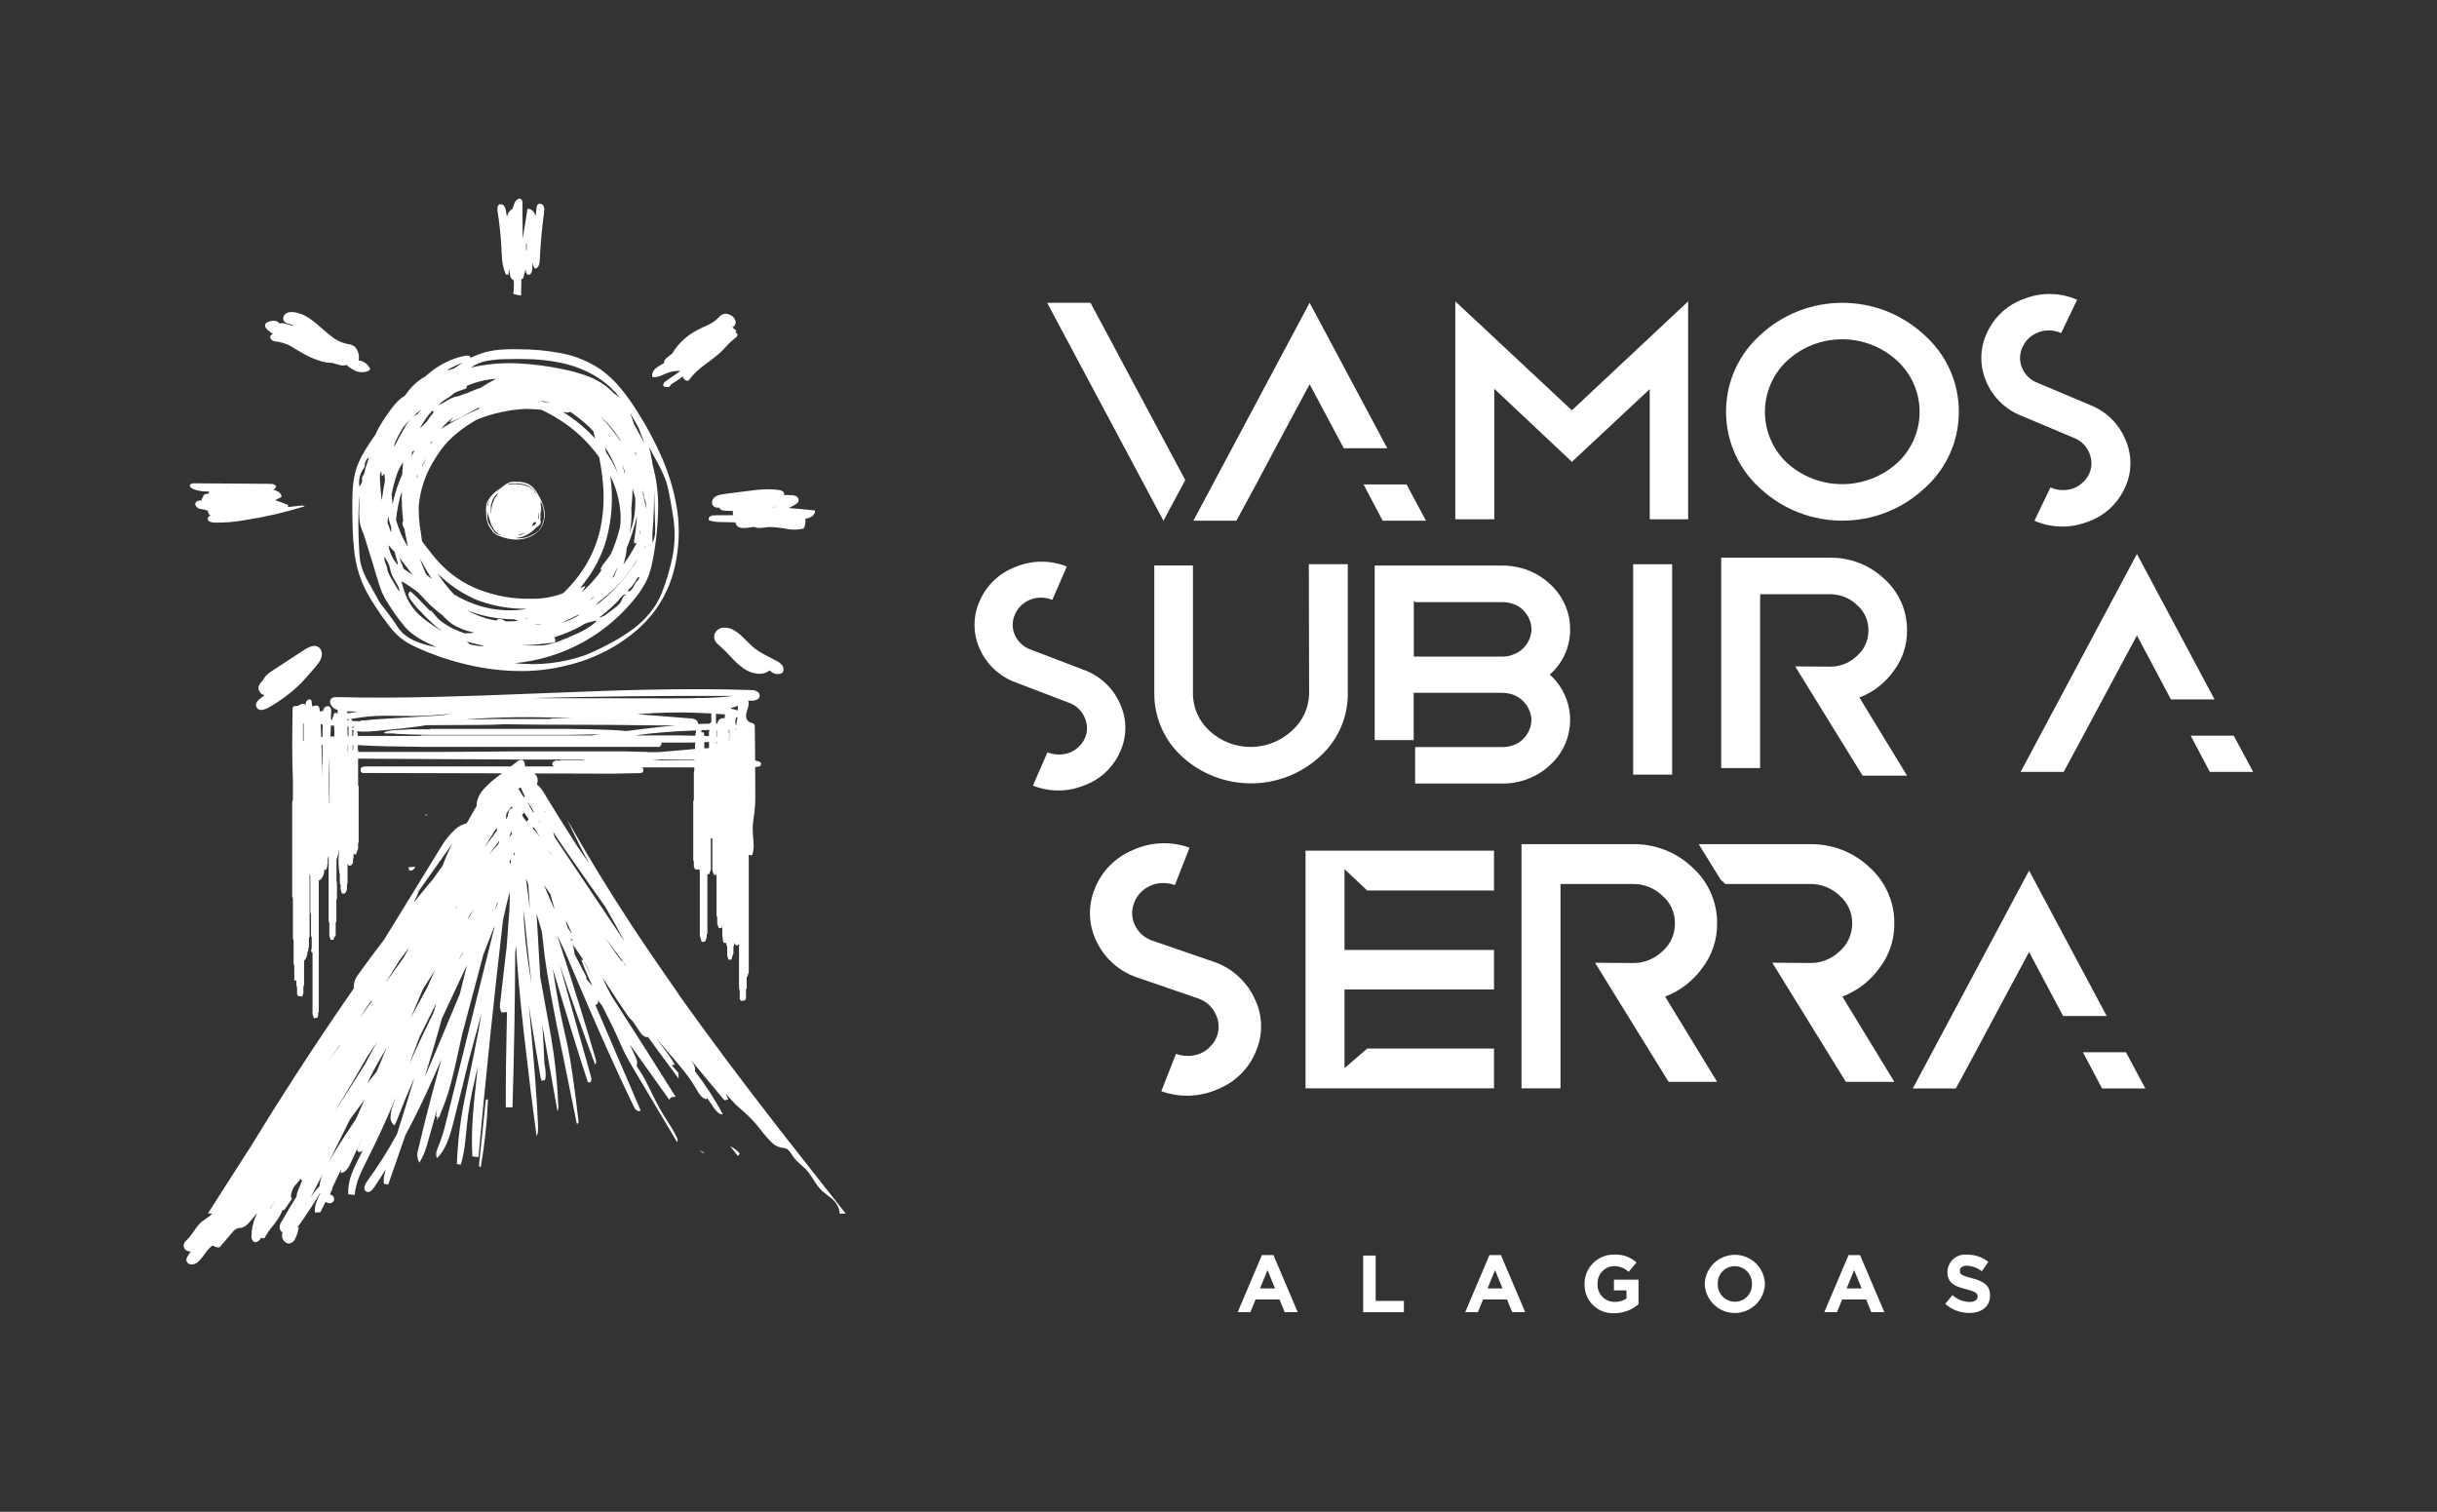 <?xml version="1.0" encoding="UTF-8"?><svg id="Camada_1" xmlns="http://www.w3.org/2000/svg" xmlns:xlink="http://www.w3.org/1999/xlink" viewBox="0 0 1870 1160"><rect x="0" y="0" width="1870" height="1160" fill="#333333" stroke="none"/><defs><style>.cls-1{fill:none;}.cls-1,.cls-2{stroke-width:0px;}.cls-2{fill:#fff;}.cls-3{clip-path:url(#clippath);}</style><clipPath id="clippath"><rect class="cls-1" x="141.06" y="152.39" width="1587.88" height="855.22"/></clipPath></defs><g id="Grupo_758"><path id="Caminho_5023" class="cls-2" d="M836.79,232.32l72.72,136.06-16.77,31.14-89.23-167.2h33.28Z"/><path id="Caminho_5024" class="cls-2" d="M963.93,371.51l-15.17,28h-33.01l89.18-167.2,59.56,111.61h-33.36l-26.2-49.12-26.33,49.11-14.67,27.6ZM1094.2,399.51h-33.23l-14.67-27.79h33.01l14.89,27.79Z"/><g id="Grupo_757"><g class="cls-3"><g id="Grupo_756"><path id="Caminho_5025" class="cls-2" d="M1476.55,256.98c32.55,28.8,35.59,78.54,6.79,111.09-2.12,2.4-4.39,4.66-6.79,6.79-35.49,32.85-90.28,32.85-125.77,0-32.55-29.17-35.29-79.2-6.12-111.75,1.93-2.15,3.97-4.2,6.12-6.12,35.49-32.85,90.28-32.85,125.77,0M1371.49,276.62c-21.76,20.21-23.02,54.23-2.81,75.98.9.97,1.84,1.91,2.81,2.81,23.93,21.45,60.17,21.45,84.1,0,21.76-19.83,23.32-53.54,3.49-75.3-1.11-1.22-2.27-2.38-3.49-3.49-23.82-21.73-60.28-21.73-84.1,0"/><path id="Caminho_5026" class="cls-2" d="M1551.12,319.02c-12.47-4.87-22.37-14.68-27.34-27.1-5.01-12.09-4.52-25.77,1.35-37.47,5.77-12.04,16.18-21.22,28.84-25.43,12.91-4.92,27.23-4.56,39.88,1l-12.26,25.54c-2.71-1.2-5.61-1.89-8.57-2.01-2.97-.15-5.95.31-8.73,1.36-2.65.96-5.09,2.42-7.2,4.3-2.06,1.86-3.73,4.12-4.89,6.64-2.55,4.95-2.85,10.75-.81,15.93,2.11,5.47,6.44,9.79,11.91,11.9l40.49,17.06c12.47,4.87,22.37,14.68,27.34,27.1,5.17,12,4.79,25.67-1.05,37.36-5.8,12.15-16.33,21.38-29.14,25.53-12.93,4.77-27.2,4.35-39.83-1.18l12.26-25.54c2.71,1.2,5.62,1.88,8.57,2,2.93.18,5.86-.21,8.64-1.17,2.68-.91,5.13-2.37,7.2-4.3,2.19-1.87,3.97-4.17,5.24-6.75,2.35-5.02,2.46-10.8.3-15.91-2.08-5.4-6.32-9.68-11.7-11.8l-40.51-17.06Z"/><path id="Caminho_5027" class="cls-2" d="M1206.16,314.83l-89.45-83.59v167.22h29.91v-100.16l59.55,56.06,59.74-55.8v99.9h29.44v-167.2l-89.19,83.57Z"/><path id="Caminho_5028" class="cls-2" d="M1598.65,564.26l-15.13,28h-33.01l89.23-167.2,59.56,111.61h-33.46l-26.1-49.11-26.33,49.11-14.76,27.58ZM1728.93,592.26h-33.26l-14.67-27.79h33.01l14.92,27.79Z"/><path id="Caminho_5029" class="cls-2" d="M1204.79,482.64c.04-6.48-1.33-12.9-4.01-18.8-2.62-5.86-6.42-11.13-11.15-15.47-4.85-4.6-10.55-8.21-16.77-10.66-6.4-2.49-13.21-3.77-20.08-3.76h-97.93v133.91h29.91v-36.26h68.02c3.05.03,6.07.59,8.92,1.67,2.58,1.08,4.93,2.64,6.92,4.6,1.99,1.89,3.59,4.17,4.68,6.69,2.38,5.03,2.38,10.86,0,15.89-1.1,2.52-2.69,4.79-4.68,6.69-2.05,2.09-4.57,3.66-7.34,4.6-2.71,1.01-5.59,1.51-8.48,1.47h-66.92v28h66.92c6.87.05,13.69-1.23,20.08-3.76,6.22-2.44,11.92-6.06,16.77-10.66,4.74-4.34,8.53-9.6,11.15-15.47,8.24-18.52,3.54-40.24-11.6-53.71,10.06-8.79,15.77-21.54,15.62-34.9M1173.37,490.84c-1.1,2.52-2.69,4.79-4.68,6.69-2.05,2.08-4.57,3.65-7.34,4.59-2.67,1.18-5.56,1.75-8.48,1.68h-68.02v-42.83l1.1,1.05h66.92c2.89-.04,5.77.45,8.48,1.47,2.77.94,5.28,2.51,7.34,4.59,1.99,1.89,3.58,4.17,4.68,6.69,1.14,2.49,1.75,5.2,1.78,7.94-.01,2.81-.62,5.59-1.78,8.15"/><path id="Caminho_5030" class="cls-2" d="M1004.54,532.65c-.37,10.82-5.19,21-13.32,28.15-17.83,16.44-45.29,16.44-63.12,0-8.25-7.47-12.89-18.13-12.71-29.26v-97.64h-29.67v97.6c-.2,18.78,7.68,36.75,21.63,49.32,29.81,27.02,75.25,27.02,105.06,0,13.83-12.21,21.77-29.76,21.81-48.21h0v-99.7h-29.9"/><rect id="Retângulo_518" class="cls-2" x="1253.19" y="432.95" width="29.91" height="161.42"/><path id="Caminho_5031" class="cls-2" d="M1452.86,515.09c6.95-9.04,10.65-20.16,10.48-31.56.09-14.98-6.24-29.29-17.4-39.29-11.29-10.73-26.35-16.59-41.92-16.31h-83.28v161.4h29.86v-133.39h53.45c7.72-.12,15.18,2.81,20.75,8.15,5.72,4.83,8.99,11.96,8.92,19.44.11,7.61-3.16,14.88-8.92,19.85-5.58,5.34-13.03,8.27-20.75,8.15l-26.55-.21,51.75,83.84h34.12l-36.59-59.98c10.48-3.97,19.56-10.95,26.1-20.06"/><path id="Caminho_5032" class="cls-2" d="M779.75,523.75c-12.47-4.4-22.58-13.74-27.94-25.82-5.37-11.73-5.37-25.22,0-36.95,5.24-12.04,15.16-21.42,27.48-25.98,12.56-5.26,26.68-5.37,39.32-.3l-11.14,25.56c-2.71-1.1-5.6-1.67-8.52-1.7-2.93-.06-5.85.5-8.55,1.62-2.57,1.04-4.92,2.55-6.93,4.46-1.97,1.9-3.53,4.18-4.59,6.71-2.33,4.97-2.4,10.7-.2,15.72,2.29,5.32,6.7,9.43,12.17,11.33l40.51,15.5c12.47,4.4,22.58,13.74,27.94,25.82,5.53,11.64,5.65,25.12.32,36.85-5.26,12.15-15.31,21.6-27.76,26.1-12.57,5.11-26.64,5.15-39.24.12l11.14-25.55c2.71,1.1,5.6,1.67,8.52,1.7,2.89.09,5.77-.4,8.47-1.44,2.6-.98,4.97-2.5,6.94-4.46,2.07-1.92,3.73-4.23,4.87-6.81,2.14-5.04,2.04-10.76-.28-15.72-2.24-5.25-6.58-9.33-11.96-11.25l-40.57-15.5Z"/><path id="Caminho_5033" class="cls-2" d="M1515.94,807.18l-15.17,28h-33.01l89.23-167.21,59.56,111.61h-33.46l-26.1-49.11-26.33,49.11-14.73,27.6ZM1646.21,835.18h-33.23l-14.67-27.79h33.01l14.89,27.79Z"/><path id="Caminho_5034" class="cls-2" d="M873.63,750.36c-13.98-4.41-25.53-14.35-31.98-27.51-6.45-12.74-7.04-27.66-1.61-40.87,5.28-13.51,15.86-24.26,29.28-29.74,13.69-6.29,29.3-6.94,43.46-1.8l-11.24,28.66c-3.04-1.11-6.25-1.64-9.48-1.56-3.26.03-6.47.75-9.43,2.1-2.8,1.25-5.34,3.03-7.47,5.24-2.09,2.18-3.72,4.76-4.78,7.59-2.36,5.59-2.2,11.93.44,17.39,2.76,5.79,7.8,10.17,13.93,12.07l45.44,15.64c13.98,4.41,25.53,14.35,31.98,27.51,6.61,12.63,7.32,27.52,1.93,40.72-5.3,13.63-16.01,24.45-29.59,29.88-13.71,6.12-29.26,6.69-43.38,1.59l11.24-28.66c3.04,1.11,6.26,1.65,9.5,1.57,3.19,0,6.35-.65,9.3-1.9,2.84-1.19,5.38-2.98,7.47-5.24,2.21-2.2,3.94-4.82,5.09-7.71,2.14-5.66,1.79-11.96-.99-17.34-2.7-5.73-7.66-10.08-13.7-12l-45.41-15.62Z"/><path id="Caminho_5035" class="cls-2" d="M1306.17,742.8c7.58-9.85,11.61-21.98,11.43-34.41.1-16.34-6.81-31.94-18.97-42.84-12.31-11.72-28.74-18.12-45.73-17.82h-85.39l.23.38h-.23v186.96h29.91v-156.77h55.47c8.42-.13,16.55,3.06,22.63,8.89,6.23,5.27,9.79,13.04,9.73,21.2.12,8.3-3.44,16.23-9.73,21.65-6.08,5.83-14.21,9.02-22.63,8.89l-28.95-.23,56.44,91.39h37.22l-39.89-65.41c11.44-4.33,21.34-11.95,28.47-21.88"/><path id="Caminho_5036" class="cls-2" d="M1442.16,742.8c7.58-9.85,11.61-21.98,11.43-34.41.1-16.34-6.81-31.94-18.97-42.84-12.31-11.72-28.74-18.12-45.73-17.82h-85.4l16.77,27.12,3.65,3.42h64.98c8.42-.13,16.55,3.06,22.63,8.89,6.23,5.27,9.79,13.04,9.73,21.2.12,8.3-3.44,16.23-9.73,21.65-6.08,5.83-14.21,9.02-22.63,8.89l-28.95-.23,56.43,91.39h37.22l-39.89-65.41c11.44-4.33,21.34-11.95,28.47-21.88"/><path id="Caminho_5037" class="cls-2" d="M1049.1,683.27h97.31v-30.54h-144.63v182.36h144.63v-30.54h-97.31l-17.41,15.08v-60.43h114.72v-30.31h-114.72v-62.01l17.41,16.39Z"/><path id="Caminho_5038" class="cls-2" d="M374.41,843.76c-.16-.17-.4-.24-.63-.18-.25-.01-.5.05-.72.18-.31.44-.47.97-.45,1.51l-5.04,48.33c-.12.53.02,1.09.37,1.51.36.47.69.53.99.18,2.97-17.03,4.8-34.25,5.49-51.52M537.09,882.75c.3.36.63.71.99,1.05.7.66,1.68.93,2.61.71-1.27-.42-2.48-1.02-3.59-1.78M566.16,886.82c.05.04.09.11.09.18.36-.71.84-1.34,1.44-1.87-1.99-2.39-4.5-4.31-7.34-5.6l5.75,7.34M317.91,666.35c.24-.36.51-.8.81-1.33-.33.06-.66.09-1,.09-1.62.17-3.06.29-4.32.36.16.82.4,1.63.72,2.4,1.46.41,3.01-.21,3.78-1.51M325.92,625.85c.47.05.94-.05,1.35-.26.42-.36.57-.68.45-.97-.55.48-1.16.9-1.8,1.25M246.64,499.6c-.42-1.46-1.43-2.68-2.79-3.37-2.34-1.31-5.76-.54-10.26,2.31l-25.2,16.49c-1.82,1.1-3.46,2.48-4.86,4.09-.84,1.36-1.5,2.37-1.98,3.02-1.09,1.03-2.01,2.23-2.7,3.55-.78,1.56-.68,3.42.27,4.88.77,1.53,2.26,2.57,3.96,2.76-.48.41-1.29,1.03-2.43,1.87-.82.6-1.6,1.26-2.34,1.96-.78.7-1.36,1.59-1.71,2.58-.31.97-.21,2.03.27,2.93.83,1.5,2.5,2.31,4.19,2.04,1.7-.28,3.35-.85,4.86-1.69,9.19-5.16,17.65-11.52,25.15-18.92,2.58-2.66,6.24-6.78,10.97-12.35,1.4-1.66,2.33-2.85,2.79-3.55.81-1.27,1.44-2.65,1.89-4.09.42-1.49.39-3.06-.09-4.53M148.92,370.8c-.68-.03-1.36.09-1.98.36-.64.15-1.15.63-1.35,1.25.03.54.25,1.04.63,1.43.36.45.82.81,1.35,1.05,2.22,1.03,4.59,1.69,7.02,1.95,1.4.17,3.35.29,5.85.36-.18.48-.28.99-.27,1.51-.07,0-.13.03-.18.08-.79.04-1.57.16-2.34.36-1.02.36-1.56.8-1.62,1.33v.41c-.12.05-.21.15-.27.26-.64.87-1.07,1.87-1.26,2.93-2.52-.12-4.01.5-4.5,1.87-.35,1.01-.06,2.12.72,2.84.73.84,1.71,1.43,2.79,1.69.12.06,1.17.24,3.14.53,1.05.15,2.05.51,2.97,1.05-.1.74.09,1.49.53,2.1.39.56.87,1.04,1.44,1.41-.22.07-.43.16-.63.26-.79.33-1.36,1.03-1.53,1.87-.15,1.06.44,2.09,1.44,2.48,1.04.51,2.18.78,3.33.8,8.08.18,16.16-.48,24.11-1.96,15.45-2.38,30.7-5.91,45.62-10.57-.66-.36-1.41-.54-2.16-.53-.72.02-1.44.08-2.16.18-3,.36-5.94.68-8.81.97.3-.55.3-1.22,0-1.77-.42-.12-3.63-1.3-9.63-3.55,2.79-1.48,4.42-2.31,4.86-2.48-.03-.97-.38-1.91-1-2.66-.56-.73-1.3-1.28-2.16-1.6-.86-.52-1.8-.88-2.79-1.05-.12,0-.25-.04-.36-.09,1.11-.53,1.91-1.55,2.16-2.76-.52-.8-1.33-1.38-2.25-1.6-.95-.2-1.91-.29-2.88-.26l-57.83-.41M225.96,239.59c-1.16-.18-2.34-.21-3.51-.09-1.18.09-2.31.52-3.24,1.25-.89.64-1.5,1.59-1.71,2.66-.41,1.07-.2,2.27.53,3.14.75.9,1.81,1.5,2.97,1.69,1.92.59,3.12.98,3.59,1.15.23.22.44.46.63.71-1.32-.41-3.24-.94-5.75-1.59-1.14-.29-1.87-.47-2.16-.53-.7-.06-1.4-.06-2.1,0-.28.05-.55.15-.79.31h-.08c-.33-.55-.75-1.03-1.26-1.41-.63-.45-1.38-.7-2.16-.71-.81-.05-1.63-.02-2.43.09-1.07.1-2.11.4-3.06.89-.97.29-1.72,1.06-1.98,2.04-.16.91.07,1.85.63,2.58.6.77,1.31,1.46,2.1,2.04,1.08.89,2.19,1.77,3.33,2.66-.76.04-1.46.42-1.89,1.05-.37.62-.4,1.39-.09,2.04.31.71.85,1.31,1.53,1.69.67.38,1.4.62,2.16.71.71.16,1.43.24,2.16.26,2.44.43,4.82,1.13,7.11,2.1.56.2,1.1.44,1.62.71,3.49,2.19,7.03,4.29,10.62,6.29,4.05,2.31,8.33,4.18,12.78,5.6,2.99.97,6.12,1.48,9.26,1.51,1.98.59,4.02,1.16,6.12,1.69,1.02.28,2.08.4,3.14.36.55-.02,1.09-.21,1.53-.53h.18c.66.53,1.38,1.12,2.16,1.78,1.6,1.16,3.32,2.14,5.13,2.93,1.85.75,3.86,1.06,5.85.89,1.94-.04,3.81-.78,5.24-2.1-1.46-3.78-4.89-6.44-8.91-6.93.68-3.64-.31-7.39-2.7-10.22-1.07-.92-2.33-1.59-3.69-1.95l-4.08-.87c-3.69-1.05-7.14-2.8-10.17-5.16-1.74-1.31-4.74-3.83-9-7.56-2.85-2.61-5.9-4.98-9.13-7.1-3.16-2.11-6.73-3.5-10.48-4.09M581.01,530.52c-1.49-.7-3.12-1.06-4.77-1.05-23.57-.78-50.03-.86-79.36-.26-18.59.36-45.05,1.24-79.36,2.66-36.47,1.48-62.93,2.4-79.37,2.76-29.51.77-55.97.86-79.36.26-.84-.01-1.68.02-2.52.09-.81.19-1.55.58-2.16,1.15-.53.52-.86,1.22-.9,1.96,0,.76.15,1.52.45,2.22.95,2.11,2.8,3.68,5.04,4.27l.53.18-.18.36c-.06.83-.06,1.66,0,2.48v.26c-.19-.31-.48-.56-.81-.71-.41-.35-1.02-.35-1.44,0-.38.2-.64.56-.72.97-.14.43-.2.88-.18,1.33,0,.07.04.13.09.18-.04.05-.11.09-.18.09-.38.32-.63.76-.72,1.25-.06.38-.06.77,0,1.15h-1.17c.12-2.37.18-4.41.18-6.13.18-1.31-.2-2.64-1.05-3.65-.68-.48-1.55-.61-2.34-.36-.89.17-1.66.72-2.1,1.51-.42.75-.72,1.56-.9,2.4-.42-.17-.87-.35-1.35-.53v.44c-.34,0-.67.07-.99.18-.03-.96-.15-1.91-.36-2.84-.09-.49-.35-.93-.72-1.25-.6-.51-1.4-.7-2.16-.53-.77.17-1.52.41-2.24.71-.52-.78-.75-1.73-.63-2.66.05-.89-.2-1.77-.72-2.48-.5-.36-1.15-.43-1.71-.18-.6.1-1.13.45-1.47.95-.38.46-.63,1.01-.72,1.6-.06.41-.12,1.01-.18,1.78-.26-.54-.76-.93-1.35-1.05-.63-.18-1.3-.11-1.89.18-.55.24-1.1.5-1.62.8-.55.35-1.16.59-1.8.71h-1.51c-.47,0-.93.2-1.26.53-.41.56-.6,1.26-.54,1.95-.18,13.56-.27,22.3-.27,26.2,0,9.83.15,18.56.45,26.2,0,.36,0,.89.09,1.6v15.31l-.54,1.6v72.7c.18.47.36.97.54,1.51v30.65c.18.59.36,1.16.53,1.69v17.76l.53,1.6v11.28h1.62v3.81c.18.53.36,1.05.53,1.51v4.88l.53,1.6,3.24.53.53-1.05.53-1.6v-4.88l.53-1.6v-18.48l.54-.36,1.05-1.6c.18-.48.36-1.01.53-1.6.18-.53.33-1.06.45-1.6v-1.59l.63-.63v-1.51c.18-.53.36-1.09.53-1.69v-6.49c.18-.48.36-.98.53-1.51v-48.42l.18.89c.12.65.24,1.18.36,1.6v27.63c.18.48.36,1.01.53,1.6v16.17c.18.48.36.98.54,1.51v8.08c-.18.53-.37,1.05-.54,1.69l.54,1.6h.62v47.25c.18.53.36,1.05.53,1.69l.53,1.6,2.7-.53.53-1.6v-1.69c.18-.53.36-1.05.53-1.51v-100.36c.61-.24,1.16-.59,1.62-1.05,1.81-1.94,2.72-4.55,2.52-7.19h1.44c.18-.41.33-.8.45-1.15.11-.4.27-.78.45-1.15v-1.29c.07-.4.19-.78.36-1.15v-3.55l.36-1.25v-.26c0-.07.04-.14.09-.18.11-.17.2-.35.27-.53v49.66c.18.59.36,1.16.53,1.69v9.68c.31,1.07.64,2.14,1,3.2h2.24c.19-.55.34-1.12.45-1.69.36-.53.75-1.03,1.17-1.51v-9.68c.18-.53.36-1.09.53-1.69v-15.97c0-.1.03-.19.09-.26.12-.36.24-.74.36-1.15v-11.82l-.36-1.25v-16.35c.88-2.67,1.58-5.41,2.1-8.17-.12,1.24-.24,2.55-.36,3.91-.4,5.01-.19,10.05.63,15.01h.18v7.11c.25.49.46.99.63,1.51v3.29c.35,1.07.7,2.13,1.05,3.2h2.1c.42-.53.81-1.05,1.17-1.6.12-.55.3-1.08.53-1.59v-3.29c.18-.53.34-1.05.45-1.51v-15.09c.08.21.17.42.27.62.24.36.51.74.81,1.15.62-.18,1.25-.33,1.89-.44.3-.36.57-.74.81-1.15.18-.41.33-.82.45-1.25v-2.31l.37-1.25v-3.49c.12.42.24.8.36,1.15h1.61c.18-.36.3-.75.36-1.15.18-.48.33-.89.45-1.25.12-.42.24-.8.36-1.15.16-.37.28-.76.36-1.15v-3.55c.18-.41.33-.82.45-1.25v-42.7c-.12-.36-.28-.71-.45-1.05v-20.22l60.28.36,62.18.36h50.47v.44h-17.62v.36h-3.87c-.53.24-1.05.5-1.62.8-.23.41-.5.79-.81,1.15v1.25c.42.41.81.83,1.17,1.25h-22.14c.06-2.79-.66-4.45-2.16-4.98-1.55-.14-3.08.42-4.19,1.51l-4.41,3.46h-112.51v.26h-1.05l-.9.44c-.24.3-.51.56-.81.8v2.4c.42.35.81.74,1.17,1.15,35.75.06,71.51.14,107.26.26l-4.05,3.02c-3.5,2.63-6.75,5.57-9.72,8.79-2.97,3.08-4.95,6.98-5.67,11.19v2.04c-.24.36-.48.74-.72,1.15-4.02,7.11-6.12,10.78-6.29,11.02-.24.36-.48.74-.72,1.15-3.21.76-6.18,2.32-8.64,4.53-4.31,3.97-8.01,8.56-10.97,13.62-3.36,5.39-11.7,18.98-25.02,40.77-.3.42-.57.8-.81,1.15-.66,1.07-1.5,2.49-2.52,4.27-4.56,7.34-9.62,15.57-15.21,24.69-7.2,9.42-13.89,18.42-20.07,27.01-1.83,2.37-2.98,5.2-3.33,8.17-.12.77-.09,1.55.09,2.31-20.7,29.79-41.48,61.23-62.36,94.33-5.76,9.18-11.64,18.69-17.64,28.52-1.2,1.89-2.43,3.79-3.69,5.68-3.36,5.2-6.79,10.54-10.28,16.04-4.98,7.69-11.01,17.12-18.09,28.3h3.33c-.97,1.18-2.13,2.2-3.42,3.02-2.88,1.96-4.32,2.96-4.32,3.02-2.11,1.84-3.95,3.95-5.49,6.29-1.53,2.36-3.21,4.62-5.04,6.75-.76.66-1.48,1.36-2.16,2.1-.7.73-1.18,1.66-1.35,2.66-.34,1.44.15,2.94,1.26,3.91,1.06,1.06,2.57,1.53,4.05,1.25-.06.12-.81,1.33-2.25,3.65-.84,1.02-1.22,2.33-1.05,3.64.22.84.73,1.58,1.44,2.1.75.48,1.62.73,2.52.71,1.72-.04,3.37-.67,4.68-1.78,2.11-1.97,3.98-4.17,5.58-6.57,1.59-2.41,3.56-4.53,5.85-6.29,1.51,1.17,3.41,1.71,5.31,1.51l9.99-11.63c.87-1.3,2.13-2.3,3.59-2.84,1.09-.42,2.25-.6,3.42-.53,2.3-.82,4.33-2.27,5.85-4.19,1.68-1.89,3.54-4.14,5.58-6.75h.23c-.7,1.6-1.3,3.08-1.8,4.44-1.53,4.18-2.32,8.6-2.34,13.06-.1,1.49.46,2.95,1.53,3.99,1.18.7,2.67.55,3.69-.36.9-.63,1.62-1.49,2.1-2.48l2.52.36c1.77-3.19,3.82-6.22,6.12-9.06,2.33-2.77,4.41-5.74,6.2-8.89.62-1.24,1.16-2.52,1.62-3.83l1.26.18,6.12-8.79c-1.08-.82-1.19-2.48-.36-4.98l1.44-3.73c1.86-2.13,3.72-4.32,5.58-6.57.07.31.22.58.45.8.15.26.33.5.53.71-1.14,2.66-2.22,5.27-3.24,7.82-.54,1.4-.9,2.86-1.05,4.35-4.62,7.46-8.4,13.8-11.34,19.01-1.41,1.74-1.88,4.06-1.26,6.22.31.93.99,1.69,1.89,2.1-.34,1.03-.46,2.12-.36,3.2.19,1.63.99,3.13,2.24,4.19,1.1,1.1,2.71,1.5,4.19,1.05,1.81-.65,3.23-2.09,3.87-3.91,1.38-2.78,2.23-5.79,2.52-8.88l-1.61.97c1.42-1.52,2.71-3.15,3.87-4.88,5.04-7.29,9.72-14.54,14.03-21.77,0,.06.06.15.18.26-1.08,2-2.01,4.08-2.79,6.22-1.1,2.65-1.53,5.53-1.26,8.38l4.19-.18,3.96-8c.61.39,1.28.69,1.98.89,1.48.51,3.11,0,4.05-1.25.72-.96.79-2.26.18-3.29-.48-1.12-1.57-1.85-2.79-1.87.3-.95.63-1.9,1-2.84.3-.42.57-.87.81-1.33-.05-.15-.11-.3-.18-.44.06-.3.16-.6.27-.89,2.21-4.62,4.43-9.27,6.66-13.95-.17.91-.29,1.83-.36,2.76,2.88,0,5.43-2.52,7.65-7.56,2.7-5.98,5.43-11.96,8.19-17.94-.84,2.1-1.74,4.14-2.7,6.13-.39.62-.55,1.37-.45,2.1.18.59.66,1.03,1.26,1.15.64.19,1.32.09,1.89-.26.54-.27,1-.67,1.35-1.15-.48.83-.93,1.66-1.35,2.48-3.49,6.75-5.89,11.84-7.2,15.28-2.04,5.14-3.02,10.64-2.88,16.17l4.95.53c.5-4.99,1.74-9.87,3.69-14.48,1.14-2.84,3.33-7.46,6.57-13.86,7.14-14.09,14.34-29.79,21.6-47.08-1.14,2.9-2.16,5.74-3.06,8.53-.84,2.4-1.26,4.92-1.26,7.46-.09,2.43,1.06,4.74,3.06,6.13,1.33-2.61,2.47-5.31,3.42-8.08,3.12-8.17,7.08-17.74,11.89-28.7-4.44,14.67-8.91,29.12-13.4,43.35-6.82,12.59-14.48,24.69-22.94,36.24-.99,1.28-1.67,2.77-1.98,4.36-.36,1.77.09,2.96,1.35,3.55,1.86.95,3.84-.12,5.94-3.2,3.06-4.44,6.09-9.09,9.09-13.95-.47,1.46-.87,2.94-1.17,4.44-.53,2.18-.65,4.44-.37,6.67l3.33.71c4.98-14.27,9.36-26.89,13.13-37.85,6.06-11.26,12-23.28,17.82-36.06,2.94-6.34,6.24-13.83,9.9-22.47-1.06,3.91-2.01,7.44-2.84,10.59-5.88,21.5-10.83,40.92-14.85,58.27-1.35,3.48-1.09,7.39.72,10.66,1.78-2.86,3.25-5.9,4.41-9.07.84-2.31,1.83-5.57,2.97-9.77l6.22-22.12c-.36,2.01-.63,3.85-.81,5.51l.9.09c-.06.89-.12,1.8-.18,2.76.42-.82.87-1.65,1.35-2.48l.53.08c.36-1.12.68-2.19.99-3.2,2.04-4.64,3.84-9.38,5.4-14.21,1.62-5.16,3.45-12.08,5.49-20.78,1.2-5.27,3.03-13.59,5.49-24.96,5.52-20.55,10.98-41.07,16.38-61.56l8.46-21.67c-.06.53-.13,1.05-.18,1.59l-36.89,148.53c-1.35,5.86-3.13,11.62-5.31,17.23-.8,1.72-1.46,3.51-1.98,5.33-.57,1.73-.43,3.61.37,5.24,3.18-3.32,5.71-7.21,7.46-11.46,1.73-4.25,3.18-8.61,4.32-13.06,1.26-4.86,3.87-15.25,7.83-31.18,1.5-6.1,3-12.26,4.5-18.48,2.7-10.01,5.14-19.06,7.34-27.18.9-3.37,1.77-6.72,2.61-10.04-.96,5.86-1.71,10.33-2.25,13.42-2.1,11.37-5.54,28.37-10.34,50.99-3.53,16.97-5.63,34.2-6.29,51.52,1.74.29,2.76.44,3.06.44,1.72-6.19,2.89-12.52,3.51-18.92.84-8.59,1.54-15.04,2.1-19.37.66-5.21,1.7-11.25,3.14-18.12l4.05-18.04c.06-.45.15-.89.27-1.33-.3,2.72-.6,5.54-.9,8.44-1.5,13.21-2.49,23.36-2.97,30.47-.77,10.17-.89,20.38-.36,30.56l4.67.53c5.52-60.7,11.81-121.41,18.87-182.11.9-4.26,1.62-7.46,2.16-9.59.96-4.19,2.01-8.19,3.14-11.99l-.36,13.32c-.78,9.78-1.53,19.82-2.25,30.11l-.36,2.66-4.5,39c-.59,2.59-.22,5.31,1.05,7.64l4.14-.36c-.7,30.5-1,54.87-.9,73.11h5.13c1.2-39.44,1.9-79.12,2.1-119.04.24-1.66.45-3.28.63-4.88.24,4.56.54,9.18.9,13.86,1.4,19.01,3.8,42.67,7.2,70.97,1.74,15.87,4.29,36.28,7.65,61.21.59-1.14.94-2.37,1.05-3.65.06-.7.09-2,.09-3.91-.6-17.65-2.94-48.5-7.02-92.56.3,2.19.63,4.42.99,6.67,1.86,11.79,4.56,28.21,8.1,49.26l.36.09.18,1.6,2.61-.53v-.62h.36c.46-3.34.34-6.74-.36-10.04-.06-.78-.18-1.55-.36-2.31-.36-9.36-.9-19.19-1.62-29.49.36,2.31.75,4.65,1.17,7.02l10.48,59.34c.63-1.39.84-2.93.63-4.44-.69-17.52-2.52-34.98-5.48-52.27l-8.38-46.2c-.54-9.95-1.29-23.07-2.25-39.35l-.63-9.59,4.19,14.21c1.02,9.59,1.74,15.93,2.16,19.01,2.28,16.7,6.42,39.47,12.42,68.31l12.15,59.74c.3.36.6.29.9-.18.4-.39.56-.96.45-1.51-2.88-25.11-5.61-44.15-8.19-57.12-.9-4.32-2.52-11.61-4.86-21.85-2.34-11.31-4.56-23.99-6.66-38.02,11.34,38.08,20.28,67.01,26.81,86.79.39.35.93.48,1.44.36.52-.16.95-.55,1.17-1.05.18-1.06.15-2.15-.09-3.2-5.82-20.49-13.86-49.22-24.11-86.17,8.52,25.11,17.58,50.67,27.18,76.67.96-.7,1.08-2.18.36-4.44-6.29-22.03-16.16-53.8-29.61-95.32.14.29.26.59.36.89l5.94,12.58c1.26,3.02,2.55,6.07,3.87,9.15,19.56,46.43,35.94,83.09,49.12,109.97.46,1.1,1.29,2.01,2.34,2.58,1.14.65,1.98.53,2.52-.36l-34.73-80.84c.53,0,1.04-.19,1.44-.53.84-.65.99-1.72.45-3.2,1.26,1.6,2.46,3.2,3.59,4.8,5.46,10.84,8.85,17.71,10.17,20.6.7,1.66,1.78,4.11,3.24,7.34,1.32,3.02,2.46,5.51,3.42,7.46,2.52,4.89,5.55,10.25,9.09,16.08l31.44,52.85c.6-.94.45-2.31-.45-4.09-1.84-3.75-3.94-7.38-6.29-10.84-3.36-5.28-5.52-8.8-6.48-10.57-1.5-2.61-3.75-7.02-6.75-13.24-2.79-5.69-5.08-10.04-6.84-13.06-.78-1.31-2.25-3.59-4.41-6.84.26-.47.41-.98.45-1.51.17-1.34-.05-2.69-.63-3.91-1.68-3.68-3.33-7.35-4.95-11.02l22.46,31.54c3.12,4.38,5.73,8.02,7.83,10.93.37-.84,1.04-1.51,1.89-1.87.98-.37,2.04-.46,3.06-.26-13.49-21.62-29.91-47.44-49.26-77.46-.84-1.54-1.65-3.08-2.43-4.62l-4.68-9.43c.19.19.37.4.53.62.31.48.58.99.81,1.51.1,0,.19-.04.27-.08,6.18,9.66,12.17,18.71,18,27.18,1.02,1.48,2.23,2.82,3.59,3.99,2.58,3.85,4.5,6.66,5.75,8.44.73,1.31,1.79,2.41,3.06,3.2.87.67,2,.9,3.06.62l2.16,2.93c.96,1.31,1.95,2.67,2.97,4.09l3.59,4.88c4.89,6.69,9.84,13.39,14.85,20.08-.12-1.36-.18-2.69-.18-3.99-.01-.13.02-.25.09-.36l-1.71-1.87c-1.32-1.48-2.58-2.93-3.78-4.35.89.24,1.83.2,2.7-.09-2.63-4.49-5.58-8.8-8.81-12.88-1.92-2.55-3.78-5.04-5.58-7.46,3.24,3.85,6.51,7.67,9.81,11.46,5.34,6.22,9.06,10.66,11.16,13.33,3.67,4.5,6.98,9.28,9.9,14.31.93,1.77,2.05,3.44,3.33,4.98,1.11,1.44,2.71,2.42,4.5,2.76.18-.31.34-.63.45-.97,1.8,2.66,3.56,5.27,5.3,7.82.9,1.2,1.89,2.33,2.97,3.37,1,.98,2.39,1.47,3.78,1.33-6.22-11.58-13.38-22.64-21.41-33.05.27-1.74-.05-3.52-.9-5.06-.71-1.41-1.56-2.74-2.52-3.99,2.7,3.37,5.55,6.84,8.55,10.4l17.46,20.96,2.97-.63c-.57-1.65-1.27-3.26-2.1-4.8l.09.09c2.54,3.13,5.24,6.13,8.1,8.97,1.26,1.19,3.21,2.91,5.85,5.16,3.07,2.74,5.99,5.64,8.73,8.71,1.44,1.66,3.51,4.23,6.2,7.72,2.04,2.6,4.27,5.06,6.67,7.34,1.44,1.39,3.16,2.46,5.04,3.14,1,.41,2.06.65,3.14.71,1.05.14,2.07.41,3.06.8,1.19.76,2.2,1.76,2.98,2.93.54.77,1.35,1.98,2.43,3.64,1.31,1.74,2.82,3.32,4.5,4.71,2.64,2.31,4.29,3.79,4.95,4.44,2.24,2.7,4.28,5.55,6.12,8.53,1.75,2.97,3.86,5.72,6.29,8.17.66.59,2.43,1.99,5.31,4.19,1.82,1.28,3.45,2.8,4.85,4.53,1.63,2.03,2.68,4.45,3.06,7.02.12.53.18,1.06.18,1.6h4.68c-14.67-18.54-26.31-33.31-34.91-44.33-8.34-10.54-13.88-17.61-16.64-21.23-28.73-36.95-53.86-70.57-75.4-100.83-.84-1.19-1.65-2.4-2.43-3.64-1.32-1.84-2.61-3.7-3.87-5.6l-15.29-22.12c-3.84-5.59-7.56-11.1-11.16-16.53-1.74-2.54-3.42-5.09-5.04-7.64-18.05-27.6-34.37-54.37-48.95-80.3,5.1,10.96,10.59,21.97,16.47,33.05-3-4.26-5.88-8.41-8.64-12.44-9.29-14.45-18.09-28.55-26.41-42.31-1.3-2.1-2.94-3.96-4.85-5.51.19-.33.35-.68.45-1.05.56-1.85.33-3.84-.63-5.51-.48-.65-1.02-1.25-1.62-1.78l60.56.18c6.9-.17,13.76-.32,20.6-.44.53-.18,1.07-.3,1.62-.36.1-.16.22-.31.36-.44.12-.24.27-.5.45-.8v-1.15c-.18-.41-.34-.8-.45-1.15-.37-.18-.69-.32-1-.44h40.58v2.4c-.12.36-.24.74-.36,1.15v21.32c-.11.4-.26.78-.45,1.15v45.07c.18.48.33.89.45,1.25v3.55l.36,1.25c.3.36.57.74.81,1.15h2.79c.18.24.39.53.63.89v50.03c.13.52.31,1.02.53,1.51.11.57.26,1.14.45,1.69.23.51.41,1.05.53,1.6l2.7-.53.53-1.6c.23-.51.42-1.05.54-1.59v-1.78c.24-.48.42-.99.53-1.51v-45.07c.48,0,.97-.06,1.44-.18.18-.36.3-.75.36-1.15.18-.48.33-.89.45-1.25.13-.42.24-.8.37-1.15v-23.74c.4-.05.79-.14,1.17-.26v24.87c.19.37.34.76.45,1.15.12.42.24.8.36,1.15.29.4.56.82.81,1.25.6-.12,1.14-.24,1.62-.36v31.26l.53,1.6v4.88c.18.53.39,1.05.63,1.6.24.56.27,1.05.45,1.6h2.16c.23-.28.44-.58.63-.89v7.34c.11.51.26,1.02.45,1.51v1.69l.53,1.59,2.16.36v1.25c.18.53.39,1.05.63,1.6v6.56c.12.54.27,1.07.45,1.59.18.53.36,1.09.53,1.69h2.22c.18-.59.36-1.16.53-1.69l.51-1.59.54-1.6v-4.88l.53-1.6v-2.1l.53,1.6c.53.36,1.05.74,1.61,1.15.54-.41,1.05-.8,1.62-1.15v33.94c.18.48.36,1.01.53,1.6v6.49c.36.53.71,1.03,1.05,1.51,1.09-.12,2.17-.3,3.24-.53l.53-1.6v-6.39c.18-.59.36-1.16.53-1.69v-8.17l.53-.36c.18-.59.36-1.16.53-1.69.17-.53.36-1.03.54-1.51v-90.15c.88.07,1.75.19,2.61.36,1.02-3.24,1.38-6.66,1.05-10.04-.42-4.5-.63-7.91-.63-10.22.03-2.26.18-4.51.45-6.75.48-2.96.78-5.18.9-6.67.3-2.43.51-5.18.63-8.26v-8.26c0-6.29-.03-12.12-.09-17.5l.72-.18c.78-.12,1.59-.21,2.43-.26.23-.17.47-.31.72-.44.12-.24.27-.5.45-.8l.36-1.25c-.42-.35-.81-.74-1.17-1.15-.96-.29-1.89-.56-2.79-.8-.24,0-.49-.03-.72-.09-.12-10.54-.21-19.04-.27-25.5,0-.45-.02-.89-.09-1.33-.05-.45-.2-.87-.45-1.25-.47-.38-1.03-.66-1.62-.8l-1.89-.62c-1.06-.57-1.86-1.52-2.25-2.66-.42-1.16-.52-2.42-.27-3.64.23-1.24.56-2.46.99-3.65.39-1.18.66-2.4.81-3.64.13-.8.07-1.62-.18-2.4-.04-.2-.13-.39-.27-.53h2.34c1.51.09,3.01-.16,4.41-.71,1.27-.48,2.15-1.66,2.25-3.02.06-1.47-.86-2.81-2.25-3.29M566.13,541.45v3.73c-1.72-.64-3.5-1.12-5.31-1.41.06-.2.09-.41.09-.62.42-.06.78-.12,1.05-.18,1.43-.4,2.83-.91,4.19-1.51M540.06,535.6c-1.32-.06-2.7-.09-4.19-.09l-4.95.26c-4.14.06-9.06.09-14.76.09-48.65-.06-85.15-.12-109.51-.18,50.15-1.36,102.2-1.92,156.16-1.69-6.78.83-14.4,1.37-22.86,1.6M556.42,548.18c-.23,1.04-.41,2.09-.53,3.14-.86-.42-1.87-.38-2.7.09-.92.38-1.69,1.07-2.16,1.95-.26.58-.47,1.17-.63,1.78h-.99v-7.46l7.02.53M545.81,550.98v3.14c-.3.18-.57.32-.81.44-.17.22-.32.46-.45.71-2.88.06-5.85.15-8.91.26v-.97c-.27-.79-.73-1.49-1.35-2.04-1.49-.89-3.21-1.35-4.95-1.33l-40.4-3.2c18.92-1.54,37.92-1.72,56.87-.53v3.55M549.77,560.24h.27v5.33c-.1,0-.2-.03-.27-.09v-5.24M549.77,569.57v-.36h.36v1.43l-.36-1.05M559.21,560.09h.45v6.13c.05.77-.1,1.54-.45,2.22v-.7c.08-.15.17-.3.27-.44v-4.8c-.11-.1-.2-.22-.27-.36v-2.22M533.48,563.91v.63c-3.78-.06-7.59-.15-11.42-.26h-34.9c6.72-.95,13.71-1.72,20.96-2.31,7.86-.7,16.56-1.2,26.1-1.51l-.18.36v1.15c-.08.28-.21.55-.37.8v1.15M544.01,562.77v2.1c-1.05,0-2.1-.06-3.14-.18h-.45v-.8c-.13-.41-.24-.8-.36-1.15-.17-.4-.29-.82-.36-1.25-.18.12-.33.27-.45.44h-.36c-.16.1-.31.22-.45.36-.12-.42-.24-.8-.36-1.15.12-.29.21-.59.27-.89l6.03-.18v.26c-.18.36-.3.75-.36,1.15v1.25M540.89,569.38c1.02-.06,2.07-.08,3.14-.08v4.71l-3.59.18v-4.66c.14-.06.3-.1.45-.09M533.33,574.58v.09l-27.35,2.4c-2.94,0-5.88.03-8.81.08-.08-.07-.17-.13-.27-.18-5.94-.17-11.88-.32-17.82-.44h-80.54c-20.7.12-41.42.27-62.17.44h-61.46v-.8c-.06-.4-.18-.79-.36-1.15v-3.29h1.53c.15,0,.31.04.45.09,2.94.12,5.85.27,8.73.44l11.53.36c9.18.12,18.42.27,27.71.44h181.83v-.41c.24-.24.53-.5.9-.8.07-.43.19-.85.37-1.25v-.8h16.19c3.3-.06,6.6-.09,9.89-.09v.09l-.36,1.25v3.55M532.87,582.88v.44h-32.4c1.98-.18,4.11-.39,6.39-.63l14.93.18h11.07M518.56,556.58c-3,.24-6.06.53-9.18.89-6.29.65-14.78,1.66-25.47,3.02-1.26.17-2.49.32-3.69.44l-5.13-.53c-2.52-.18-5.03-.3-7.56-.36-4.5-.17-9-.32-13.5-.44l-19.8-.36h-104.19v.36h-15.12c-3,.12-6.03.27-9.09.44-1.56.06-3.15.18-4.77.36-1.02.12-2.07.27-3.14.44-.29.06-.56.17-.82.3-.48.12-1.05.23-1.61.36-.24.29-.51.56-.81.8.43.12.85.27,1.26.44h5.13c1.32.06,2.64.17,3.96.36,3.3.12,6.6.27,9.89.44,5.04.06,10.08.17,15.12.36h104.2c6.66-.17,13.26-.29,19.8-.36,2.34-.06,4.65-.14,6.93-.26-.86.17-1.73.25-2.61.26-.73.08-1.45.2-2.16.36l-1.17.36h-132.18v.44h-48.32v-1.55c-.13-.42-.24-.8-.36-1.15v-.97c1.49.24,2.99.36,4.5.36,3.31.02,6.61-.16,9.89-.53,14.16-1.24,25.16-2.43,33.02-3.55l5.49-.89c8.94,0,22.01-.06,39.23-.18,7.08,0,13.14-.15,18.17-.44.24-.01.48-.04.72-.08h2.1l31.85.36h16.83c10.26,0,20.64.03,31.14.09,12.35.17,25.07.32,38.15.44h13.31M564.3,553.1c-.02-.67.1-1.33.36-1.95.17-.56.68-.94,1.26-.97-.48,2.54-.78,4.5-.9,5.86v.18c-.2-.1-.41-.19-.63-.26,0-1.01-.03-1.95-.09-2.84M564.47,559.24c.08-.07.17-.13.27-.18,0,.35.03.7.09,1.05-.12.05-.21.15-.27.26v1.33c-.06-.89-.09-1.72-.09-2.48M380.36,551.7c-7.8.17-15.6.29-23.39.36-.54.06-1.08.09-1.62.09,27.72-2.13,55.56-2.43,83.32-.89h-15.92v.44h-42.38M402.76,611.04c-.28.22-.55.46-.81.71-1.5-2.25-2.9-4.47-4.19-6.67.58-.35,1.22-.59,1.89-.71.84,2.01,1.89,4.23,3.14,6.67M388.72,623.88l3.59-4.88,1.05.44c-.14.23-.26.46-.36.71-.12,0-.25.03-.36.08-1.44.24-2.34,1.6-2.7,4.09-.04.79-.19,1.56-.45,2.31-.48.7-.95,1.4-1.44,2.1.18-1.89.39-3.49.63-4.8M409.65,622.88c-.15.16-.27.34-.36.53-.96-1.54-1.92-3.05-2.88-4.53l.09-.18c-.3-.92-.83-1.74-1.53-2.4.19-.14.35-.32.45-.53,0,.1.03.19.09.26,1.56,2.61,2.94,4.89,4.14,6.84M405.61,628.56c-.48.65-.96,1.35-1.44,2.1-.17-.69-.63-1.27-1.26-1.6l-2.34-3.65,1.71-1.95c1.14,1.72,2.25,3.44,3.33,5.16M414.63,631.75c-.34-.63-.73-1.22-1.17-1.78.05-.1.11-.18.18-.26.1.25.21.49.36.71.24.43.45.87.63,1.33M418.21,622.15c.07.13.16.25.27.36-.12.12-.22.27-.27.44-.06-.11-.09-.23-.09-.36,0-.15.04-.3.09-.44M423.7,656.74c-.56-.62-1.07-1.27-1.53-1.96l-1.53-2.66c.96,1.54,1.98,3.08,3.06,4.62M425.68,642.53l-1.35-4.35c3.3,5.04,7.02,10.52,11.16,16.43,1.44,2.01,6.78,9.62,16.01,22.83,4.32,6.16,8.67,12.31,13.05,18.48,5.1,8.82,10.05,17.74,14.85,26.74-12.18-18.06-30.09-44.77-53.72-80.12M422.35,686.15l3.14,11.28c-.24-.3-.45-.63-.63-.97l-7.56-17.5c1.68,2.42,3.36,4.82,5.04,7.19M433.96,706.48c.42.65.87,1.3,1.35,1.95,1.4,3.03,2.69,5.84,3.87,8.44-1.14-1.6-2.31-3.26-3.51-4.98-.6-1.84-1.17-3.64-1.71-5.42M438.01,719.97c.48.59,1.01,1.24,1.61,1.95-.37-.18-.77-.27-1.17-.26-.13-.53-.27-1.05-.45-1.69M414.91,642.88c-1.02-1.4-2.07-2.73-3.14-3.99-.87-1.2-1.9-2.28-3.06-3.2.29-.34.56-.69.81-1.05,1.8,2.72,3.6,5.48,5.4,8.26M392.9,639.71l-2.4,3.18c.42-1.24.93-2.55,1.53-3.91.12-.23.27-.5.45-.8.01-.07.05-.13.12-.17.06.53.15,1.09.27,1.69M383.24,644.85c-.01.09-.04.18-.09.26-.12.48-.33,1.22-.63,2.22v.18c-2.46,2.72-4.9,5.48-7.34,8.26,2.79-3.67,5.5-7.31,8.1-10.92M394.62,656.38c-.1-.35-.38-.62-.72-.71l1.17-2.1-.45,2.84M391.11,662.63c.06-.6.03-1.2-.09-1.78.29-.58.62-1.15.99-1.69l-.09,2.76c-.31.19-.58.43-.81.71M404.6,676.25l.81,2.84c.24,3.67.63,9.56,1.17,17.68v.26c-.12-.89-.24-1.72-.36-2.48-.96-7.87-1.83-14.62-2.61-20.25.3.65.63,1.3.99,1.95M371.85,650.05h-.09c3.07-5,6.22-10.04,9.43-15.1-.06.89-.06,1.78,0,2.66l-9.36,12.43M345.91,648.99c.48-.7.93-1.35,1.35-1.95-2.53,4.85-4.78,9.83-6.75,14.92-.35.75-.65,1.52-.9,2.31l-7.56,10.57c-2.34,2.84-4.5,5.42-6.48,7.72-2.79,3.37-5.5,6.72-8.1,10.04.42-.95.87-1.9,1.35-2.84,1.05-1.95,1.89-4,2.52-6.13,6.78-9.66,14.97-21.21,24.57-34.65M350.05,695.81c.37-.47.69-.92,1-1.33-.54.95-1.11,2-1.71,3.14l.72-1.78M359.59,703.48l.99-1.69,3.06-3.91c-.84,1.31-1.71,2.67-2.61,4.09-.66,1.12-1.36,2.22-2.1,3.29.24-.6.45-1.18.63-1.77M382.24,691.85c-.06.29-.13.62-.18.97l-1.98,4.71.9-3.37c.42-.83.84-1.6,1.26-2.31M401.59,698.69c.36,2.19.71,4.53,1.05,7.02.96,9.08,2.07,19.8,3.33,32.16l1.89,17.05c-.6-3.61-1.14-6.93-1.61-9.95-2.42-15.33-3.99-30.78-4.68-46.28M354.23,732.9c-.9,1.36-1.83,2.76-2.79,4.19l4.77-8.17c-.66,1.24-1.32,2.57-1.98,3.99M348.47,744.72c-.08.11-.14.23-.18.36v-.08c.05-.1.11-.18.18-.26M358.37,740.29l-5.48,22.29-13.86,33.14c-4.89,11.67-9.3,22-13.23,31,5.04-16.11,9.45-31.15,13.23-45.13,7.26-15.57,13.71-29.34,19.35-41.3M478.59,738.69c-.43-.61-.99-1.12-1.62-1.51-.15-.1-.3-.18-.45-.26-1.2-1.72-2.28-3.2-3.24-4.44-.17-.16-.32-.34-.45-.53-2.58-3.79-5.43-7.99-8.55-12.58,5.4,7.29,10.83,14.57,16.29,21.85-.19-.15-.4-.27-.63-.36-.48-.7-.93-1.4-1.35-2.1M447.89,737.25c.6,1.01,1.35,2.28,2.25,3.83l4.05,8.38-6.29-12.17M447,736.58c-.48-.24-.78-.21-.9.09,2.04,5.62,4.89,12.26,8.54,19.91-1.44-1.66-2.88-3.28-4.32-4.88-.23-.46-.44-.94-.63-1.43l.36-.53c-3.12-5.86-6.21-11.8-9.26-17.82.08-1.26-.07-2.53-.45-3.73-.36-1.24-.68-2.43-.99-3.55,2.34,3.08,4.79,6.61,7.34,10.57.31.61.66,1.21,1.05,1.78-.2-.21-.45-.36-.72-.44M266.53,547.31c-.06-.5-.09-1-.09-1.51l8.64.18c-2.52.36-5.37.8-8.55,1.33M269.75,552.46v-.89c.34-.11.69-.17,1.05-.18,5.52-.89,9.71-1.45,12.58-1.69,3.96-.36,8.67-.53,14.13-.53,3.12,0,7.79.06,14.03.18,8.64.12,17.33-.18,26.1-.89,1.92-.17,3.69-.35,5.31-.53l1.98.08c-2.58.36-5.1.68-7.56.97l-48.77,2.93c-3.84.29-6.86.59-9.09.89h-2.21c-.3.18-.57.32-.81.44-.28,0-.55.07-.81.18-1.4-.12-2.78-.18-4.14-.18l-1.53-.18c-.11-.2-.2-.41-.27-.62M267.77,551.83c-.12.36-.24.68-.36.97h-.8v-.79l1.17-.18M267.44,557.44v7.34h-.72c-.06-2.61-.09-5.05-.09-7.34.27,0,.54.03.81.09M270.21,558.42v-.8c.66,0,1.35,0,2.1.09-.13-.01-.25.02-.36.09-.61.21-1.19.51-1.71.89v-.26M253.88,556.66c.84,0,1.68.06,2.52.18.06,2.66.15,5.39.27,8.17-1.05,0-2.1.06-3.14.18.18-3.14.3-5.98.37-8.53M270.26,560.93v-.84l1.62.53c-.15.07-.3.13-.45.18-.13.36-.24.74-.37,1.15v2.76h-.81v-3.91M246.5,565.51c-.18-3.44-.33-6.75-.45-9.95h.27c.34.31.8.47,1.26.44-.06,3.26-.09,6.42-.09,9.51h-.99M246.85,578.08c0-2.19-.03-4.36-.09-6.49h.72v4.71c-.08.07-.17.13-.27.18.12.12.22.27.27.44-.06,3.32-.09,6.46-.09,9.43-.05.15-.11.3-.18.44v7.11c0,.1-.03.19-.09.26-.12-6.69-.21-12.05-.27-16.08M252.87,582.35v33.84l-.18.53c-.24-10.42-.33-17.71-.27-21.85.06-3.32.18-7.64.36-12.96h.09v.44M267.09,571.77v5.15h-.26v-5.24h.27v.09M270.61,572.57v-.89h.41v3.29c-.12.36-.27.74-.45,1.15v-3.46M232.52,554.68c.3.12.45.53.45,1.25v12.7h-.45v-13.95M261.59,800.75l-1.35,2.31c-2.79,3.79-5.59,7.63-8.38,11.53,3.36-4.89,6.6-9.51,9.72-13.86M324.39,759.22l9.36-14.92c-2.21,5.09-4.22,9.65-6.03,13.68-4.26,7.64-8.45,15.33-12.58,23.06,2.28-5.21,5.37-12.47,9.26-21.77M313.68,727.38c-1.2,2.19-2.43,4.53-3.69,7.02-4.32,5.93-9.06,12.53-14.22,19.81,3.36-5.45,6.85-11.07,10.48-16.87l7.34-9.95M275.79,781.49c2.79-4.38,5.7-8.79,8.73-13.24.36-.02.72-.11,1.05-.26-3.18,4.32-6.45,8.82-9.81,13.5M282.15,810.19c2.52-3.73,5.01-7.37,7.47-10.93l-4.05,7.02-5.4,10.12c-8.76,13.86-16.68,26.35-23.76,37.49,8.82-14.51,17.39-29.08,25.73-43.7M296.91,803.52l-1.61,3.73c-2.16,5.09-4.26,10.1-6.29,15.01-2.7,3.37-5.1,6.42-7.2,9.15,1.56-3.26,3.18-6.6,4.86-10.04,1.26-2.25,2.52-4.47,3.78-6.67l6.48-11.19M332.84,776.5c-.36.7-.71,1.44-1.05,2.22-7.62,15.69-13.14,27.39-16.56,35.09-.48,1.12-.96,2.22-1.44,3.29,2.46-6.29,5.22-13.57,8.28-21.85,3.96-7.99,8.22-16.58,12.78-25.76-.66,2.31-1.32,4.65-1.98,7.02M273.75,857.21c-.39.67-.72,1.37-.99,2.1-.84,1.19-1.71,2.46-2.61,3.83-7.74,11.55-13.68,20.98-17.82,28.3,6-11.88,11.43-22.77,16.29-32.69,3.84-5.09,7.49-10.01,10.97-14.75-1.98,4.56-3.93,9-5.85,13.32M245.11,910.2c-1.38,1.43-2.67,2.94-3.87,4.53-.9,1.24-1.83,2.61-2.79,4.09l9-17.82c-1.19,2.93-1.98,6.01-2.34,9.15M206.78,928.68c.3-.7.63-1.44,1-2.22,1.14-1.89,2.28-3.73,3.42-5.5l-4.41,7.72M586.17,502c-3.07-1.62-5.96-3.56-8.64-5.77-.66-.59-3-2.88-7.02-6.84-2.26-2.35-4.84-4.38-7.65-6.04-2.83-1.64-6.16-2.17-9.36-1.51-1.57.48-2.98,1.41-4.05,2.66-1.04,1.24-1.55,2.83-1.44,4.44.11,1.77.85,3.44,2.1,4.71.7.7,2.08,1.94,4.14,3.73,1.4,1.19,3.98,3.82,7.73,7.9,2.51,2.71,5.28,5.17,8.28,7.34,2.99,2.28,6.53,3.72,10.26,4.19,3.59.66,7.29-.25,10.17-2.48,2.25,2.71,6.03,3.62,9.26,2.22.8-.69,1.26-1.7,1.26-2.76.06-1.07-.22-2.12-.81-3.02-1.3-1.7-3-3.04-4.95-3.91-4.14-2.1-7.24-3.72-9.28-4.88M551.9,379.82c-1.19.29-2.32.81-3.33,1.51-1.06.78-1.81,1.91-2.1,3.2-.35,1.2-.08,2.5.72,3.47.77.94,1.92,1.5,3.14,1.51.51.06,1.02.06,1.53,0,.39.86,1.1,1.53,1.98,1.87,1.16.39,2.38.57,3.61.53,1.4.06,3.11.12,5.13.18-.24.46-.33.99-.27,1.51,0,.58.12,1.16.36,1.69-4.26,0-8.91.03-13.95.08-1.24-.08-2.49.16-3.61.71-.58.28-1.02.8-1.17,1.43-.31.54-.24,1.22.18,1.69,2,.71,4.09,1.13,6.2,1.25,1.4.12,3.56.18,6.48.18l7.56.18c0,.54.16,1.06.45,1.51.46.99,1.26,1.78,2.25,2.22,1.01.38,2.07.58,3.14.62.78,0,1.86-.06,3.24-.18,1.86-.29,3.63-.53,5.31-.71.92.4,1.89.67,2.88.8,1.38.05,2.77,0,4.14-.18l4.19-.53c4.53.11,9.04.58,13.5,1.41,4.37.93,8.9.84,13.23-.26,1.26-2.23,1.68-4.83,1.17-7.34,1.56-.41,2.43-.65,2.61-.71.87-.34,1.71-.76,2.52-1.25.75-.5,1.36-1.17,1.8-1.95.51-.76.7-1.68.53-2.58-6.66-.77-13.35-1.39-20.07-1.87,1.2-.65,2.67-1.42,4.41-2.31.71-.39,1.37-.85,1.97-1.38.64-.46,1.07-1.17,1.17-1.95.12-.73-.04-1.48-.45-2.1-.37-.6-.9-1.09-1.53-1.41-1.38-.53-2.85-.77-4.32-.71-1.8-.12-3.48-.18-5.04-.18.17-.27.27-.57.27-.89-.04-.83-.52-1.57-1.26-1.95-.77-.46-1.63-.76-2.52-.89-4.02-.61-8.09-.79-12.15-.53-2.76.12-6.87.53-12.33,1.25-7.92,1.01-13.88,1.77-17.9,2.31-1.27.17-2.54.41-3.78.71M596.27,388.82l-1.98.26c-1.08-.06-2.12-.08-3.14-.08l5.13-.18M359.66,272.99c-.95-.24-1.94-.24-2.88,0-5,.97-9.84,2.62-14.4,4.88-4.61,2.22-8.93,5-12.87,8.26-1.02.82-2.01,1.68-2.97,2.58-3.69,2.03-7.06,4.61-9.99,7.64-1.84,1.91-3.52,3.96-5.04,6.13-.3.41-.63.86-.99,1.33-2.18,1.22-4.15,2.78-5.85,4.62-1.4,1.48-2.87,3.23-4.41,5.24l-4.05,5.68c-1.8,2.66-3.24,4.91-4.32,6.75-1.44,2.25-2.67,4.63-3.69,7.11-.01.09-.04.18-.09.26-1.62,2.19-3.24,4.56-4.85,7.11-2.22,3.44-4.02,6.4-5.4,8.89-1.63,2.97-3.03,6.05-4.19,9.23-1.6,5.17-2.6,10.5-2.97,15.9-.3,3.79-.42,9.18-.36,16.17.06,12.58.45,22.08,1.17,28.52.93,14.44,5.44,28.43,13.13,40.69,1.8,2.96,4.52,7.11,8.19,12.44,2.88,4.09,5.07,7.02,6.57,8.79,2.2,2.87,4.71,5.49,7.47,7.82,2.62,2.16,5.45,4.03,8.46,5.6,2.52,1.31,5.58,2.73,9.18,4.27,12.83,5.43,26.17,9.57,39.83,12.35,13.61,2.8,27.5,3.99,41.39,3.55,13.93-.6,27.71-3.14,40.94-7.56,13.19-4.39,25.56-10.94,36.62-19.37,6.38-4.82,12.15-10.4,17.19-16.61,8.57-10.85,14.55-23.52,17.46-37.04,3.07-13.64,3.71-27.71,1.89-41.58-2.02-13.7-5.8-27.09-11.25-39.83-5.42-12.79-11.93-25.09-19.44-36.78-3.82-6.22-8.06-12.17-12.68-17.82-4.54-5.64-9.83-10.63-15.72-14.84-9.09-6.08-19.31-10.28-30.05-12.35-10.89-2.05-21.95-3.06-33.02-3.02-5.01-.15-10.03,0-15.03.44-4.94.44-9.81,1.5-14.48,3.14-2.43.87-4.8,1.87-7.11,3.02-.02-.31-.11-.62-.27-.89-.28-.4-.7-.68-1.17-.8M355.16,278.16c-1.92,1.24-4.23,2.78-6.93,4.62-1.5.41-3,.86-4.5,1.33-.07,0-.13-.03-.18-.08l-.18-.18c3.75-2.24,7.69-4.14,11.78-5.69M361.28,282.07c3.64-2.62,7.82-4.38,12.24-5.15,4.42-.83,8.91-1.27,13.4-1.33,8.46-.24,15.72-.21,21.78.08,7.23.33,14.42,1.22,21.51,2.66,7.1,1.45,13.99,3.77,20.51,6.93,6.52,3.1,12.53,7.17,17.82,12.08,2.69,2.56,5.19,5.32,7.47,8.26-1.54-1.45-3.23-2.73-5.04-3.83-.42-.48-.84-.92-1.26-1.33-5.11-4.98-11.17-8.87-17.82-11.46-6.78-2.55-13.76-4.51-20.88-5.86-11.53-2.42-23.24-3.88-35.01-4.36-11.67-.43-23.35.67-34.73,3.29M464.76,323.99c-1.4-1.54-2.79-2.99-4.19-4.35,1.92,1.6,3.84,3.38,5.75,5.33,3.67,3.93,6.9,8.27,9.6,12.92l.18.89c-.05-.04-.09-.11-.09-.18-3.32-5.21-7.08-10.12-11.25-14.67M486.62,325.72c-.54-1.72-1.11-3.38-1.71-4.98-.42-1.31-.87-2.58-1.35-3.83.07.13.16.25.27.36,1.68,2.9,3.66,6.39,5.94,10.48l2.1,5.33c.96,2.54,1.74,4.79,2.34,6.75.13.19.22.41.27.63-.84-1.66-1.68-3.35-2.52-5.06-1.32-2.55-3.09-5.78-5.31-9.68M418.53,308.13c1.44.29,2.91.64,4.41,1.05-1.98-.36-3.99-.62-6.03-.8-.6-.29-1.2-.56-1.8-.8.3.06.6.08.9.08.84.18,1.68.32,2.52.44M431.93,316.11c.27,0,.54.03.81.08,1.61.58,3.38.51,4.95-.18.9.59,1.8,1.24,2.69,1.95,4.27,3.07,8.32,6.43,12.15,10.04,1.02,1.01,1.98,2.08,2.88,3.2.36,1.48.71,3.02,1.05,4.62.06.18.12.39.18.62-5.95-6.5-12.63-12.28-19.91-17.23-1.62-1.12-3.24-2.17-4.85-3.14M487.11,346.63c.3.23.57.5.81.8.12.82.21,1.68.27,2.58-.36-1.07-.71-2.19-1.05-3.37M465.13,347.07c-.36-1.4-.68-2.79-.99-4.19,2.49,3.9,4.71,7.97,6.66,12.17,1.36,2.92,2.56,5.92,3.59,8.97-.48-1.12-.99-2.28-1.53-3.47-2.2-4.71-4.79-9.22-7.73-13.5M459.74,350.6c1.4,7.29,2.36,13.86,2.88,19.72,1.14,11.57.53,23.26-1.8,34.65-2.13,9.84-5.8,19.29-10.89,27.98-4.89,8.19-10.88,15.66-17.82,22.21-2.73,1.06-5.53,1.92-8.38,2.58-5.19,1.23-10.51,1.8-15.84,1.69-13.93.34-27.79-2.1-40.76-7.19-11.77-4.62-22.31-11.92-30.77-21.32-1.66-1.75-3.23-3.59-4.68-5.51-1.98-2.54-3.48-4.44-4.5-5.68l-3.33-4.44c-.3-2.19-.65-4.63-1.05-7.34-1.08-6.34-1.59-12.76-1.53-19.19,1.05-12.88,5.24-25.31,12.21-36.19,2.94-4.99,6.38-9.66,10.26-13.95,6.05-6.03,12.86-11.25,20.25-15.54.84-.48,1.65-.92,2.43-1.33,6.17-2.48,12.55-4.39,19.07-5.69,5.92-1.29,11.94-2.06,18-2.31,2.58.06,4.74.14,6.48.26,1.81.05,3.61.19,5.4.44,4.66,2.14,9.17,4.59,13.5,7.34,12.08,7.51,22.55,17.35,30.81,28.93M477.31,356.41c.36.7.69,1.44,1,2.22.36.94.71,1.92,1.05,2.93,0,.7.03,1.4.09,2.1-.54-2.28-1.2-4.54-1.98-6.75,0-.05,0-.1.02-.15-.05-.11-.08-.23-.09-.36M380.67,290.67c-4.07,2.04-8,4.32-11.79,6.84-2.16.7-4.17,1.44-6.03,2.22-1.43.54-2.83,1.16-4.19,1.87-2.22.57-4.39,1.34-6.48,2.31-1.16.12-2.3.36-3.42.71-2.7.92-5.24,2.24-7.56,3.91-1.8.77-3.54,1.6-5.24,2.48,2.77-2.49,5.79-4.69,9-6.57,1.34-.91,2.6-1.92,3.78-3.02,2.92-1.3,5.93-2.4,9-3.29l.53-2.1c1.94-.85,3.92-1.59,5.94-2.22,5.34-1.71,10.87-2.78,16.47-3.2M352.4,320.83c1.68-.83,4.13-2.16,7.34-3.99,2.4-1.36,4.77-2.64,7.11-3.83.55.19,1.13.25,1.71.18-9.61,4.2-18.93,9.04-27.9,14.48-.78.43-1.53.9-2.25,1.41,1.6-1.88,3.31-3.66,5.13-5.33l.36-.36c1.4-1.19,2.79-2.31,4.19-3.37-1.22,1.25-2.3,2.62-3.24,4.09,2.61-.88,5.14-1.98,7.56-3.29M484.4,390.64c.59-5.22.92-10.47.99-15.72.6,2.25,1.3,4.7,2.1,7.34v4.27c-.03,4.06-.45,8.11-1.26,12.08-.44,2.33-1.08,4.62-1.89,6.84-.12.48-.51,1.66-1.17,3.55.75-3.8,1.21-7.66,1.35-11.53.12-2.25.08-4.5-.09-6.75M475.78,404.4c-.24.83-.45,1.66-.63,2.48-1.64,6.23-3.78,12.32-6.39,18.2-1.08,1.66-2.21,3.26-3.42,4.8-1.5,1.84-2.4,2.96-2.7,3.37-.87,1.17-1.51,2.5-1.89,3.91.35,0,.7.03,1.05.08-4.45,6.37-9.65,12.19-15.48,17.32,1.09-1.56,2.08-3.19,2.97-4.88-1.44.41-2.85.95-4.19,1.6,2.52-3.08,4.89-6.23,7.11-9.43,5.77-8.53,10.17-17.91,13.05-27.81,4.36-15.9,5.41-32.54,3.06-48.86,4.51,9.01,7.17,18.82,7.83,28.87.18,3.44.06,6.89-.36,10.3M486.4,416.02c.19.48.66.8,1.17.8.3,0,.61-.03.9-.09-.07.07-.1.17-.09.26-.84,1.6-1.71,3.17-2.61,4.71-2.24,4-4.74,7.85-7.47,11.53.9-2.67,1.6-5.4,2.1-8.17.18-1.4.36-2.94.53-4.62,3.33-7.98,5.95-16.25,7.83-24.69-.41,6.79-1.19,13.55-2.34,20.26M488.4,430.2h.18c.24-.29.48-.62.72-.97-4.37,7.05-9.39,13.66-15.01,19.77-5.14,5.74-10.87,10.92-17.09,15.46.6-.7,1.17-1.44,1.71-2.22,4.96-3.66,9.62-7.7,13.95-12.08,5.95-5.98,11.15-12.67,15.48-19.91M471.2,442.04l-1.53,1.69,2.34-4.8c.66-1.48,1.36-2.9,2.1-4.27-.9,2.54-1.86,4.99-2.88,7.34M455.84,457.46c.04-.05.11-.09.18-.09-.42.59-.84,1.16-1.26,1.69-.84.65-1.65,1.3-2.43,1.95,1.19-1.24,2.37-2.43,3.51-3.55M489.76,444.87c-.7.77-1.24,1.36-1.61,1.78-.52.64-.94,1.34-1.26,2.1-.78,1.36-1.2,2.1-1.26,2.22-.68,1.57-2.1,2.71-3.78,3.02-.13-.77.42-1.62,1.61-2.58,1.19-1.18,2.25-2.49,3.14-3.91.6-.89,1.5-2.25,2.7-4.09.54-.53.96-.8,1.26-.8.05.85-.24,1.68-.81,2.31M484.64,444.04c-.13.17-.25.35-.36.53.08-.22.21-.43.36-.62v.08M475.63,459.23c.39-.35.74-.73,1.05-1.15.36-.41.75-.8,1.17-1.15.81-.66,1.85-.94,2.88-.8-1.38.46-2.5,1.49-3.06,2.84-.51,1.29-1.11,2.53-1.8,3.73-.84,1.01-1.77,1.93-2.79,2.76-3.18,2.49-5.4,4.17-6.66,5.06-1.85,1.73-4.16,2.87-6.66,3.29,3.66-2.73,7.16-5.66,10.48-8.79l2.79-2.76c.99-.9,1.86-1.91,2.61-3.02M506.97,359.57c1.58,3.21,2.98,6.5,4.19,9.86.79,2.6,1.46,5.24,1.98,7.91.36,1.6.87,4.23,1.53,7.9,1.02,5.69,1.74,10.01,2.16,12.96.57,4.33.84,8.69.81,13.06-.03,5.01-.51,10-1.44,14.92-.91,4.98-2.11,9.91-3.59,14.75-1.22,4.43-2.69,8.8-4.41,13.06-1.68,4.28-3.83,8.36-6.39,12.17-4.4,6.32-9.81,11.87-16.01,16.43-6.25,4.63-12.88,8.71-19.83,12.21-5.49,2.95-11.13,5.59-16.92,7.9-17.34,6.07-35.82,8.17-54.08,6.13,37.12-3.42,71.13-22.15,93.85-51.7,2.87-3.83,5.4-7.9,7.56-12.17,1.42-3.27,2.57-6.66,3.42-10.12.66-2.9,1.36-6.45,2.1-10.66,1.95-11.54,3-23.21,3.14-34.91.13-10.89-1.28-21.75-4.19-32.25-.18-1.31-.39-2.61-.63-3.91-.54-3.48-1.29-6.92-2.25-10.3,1.2,2.31,2.55,4.83,4.05,7.56,2.04,3.61,3.69,6.69,4.95,9.23M494,380.87c.15.93.46,1.83.9,2.66.8,2.25,1.15,4.64,1.05,7.02-.55-2.96-1.24-5.95-2.1-8.97-.3-1.72-.63-3.68-.99-5.87.42,1.36.84,2.78,1.26,4.27-.12.28-.18.59-.18.89M502.67,401.92c.12,3.2.12,5.69,0,7.46-.23,2.43-.87,4.8-1.89,7.02-.12-1.4-.18-3.59-.18-6.57.06-1.6.18-3.58.36-5.95.25-1.98.4-3.96.45-5.95.36-4.89.53-12.29.53-22.21.12,5.86.36,14.6.72,26.2M491.25,408.67c-.11.58-.29,1.15-.53,1.69.24-1.3.42-2.63.53-3.99v2.31M494.76,418.54v1.69c-.13.07-.25.16-.36.26.12-.71.24-1.36.36-1.95M438.44,467.57c-.48.36-.99.71-1.53,1.05.22-.21.46-.39.72-.53.26-.19.53-.37.81-.53M443.11,472.71c-1.19.7-2.42,1.38-3.69,2.04-2.76,1.27-5.62,2.32-8.55,3.14.19-.15.4-.27.63-.36,4.62-1.96,9.06-4.09,13.32-6.39-.6.53-1.17,1.07-1.71,1.6M425.3,493c.67-.47.99-1.3.81-2.1-.07-.74-.39-1.42-.9-1.96,3.85-1.15,7.64-2.51,11.34-4.09,4.23-1.79,8.32-3.89,12.24-6.29,3.02-1.14,6.16-1.95,9.36-2.4-3.03,3.01-6.48,5.56-10.26,7.56-2.46,1.31-6.39,3.11-11.79,5.42-3.96,1.66-6.63,2.72-8.01,3.2-2.67.97-5.4,1.74-8.19,2.31-1.04.24-2.09.42-3.14.53-4.56.18-8.78.18-12.68,0-1.32-.06-2.64-.14-3.96-.26h3.78c5.1-.12,12.24-.74,21.41-1.87M410.46,479.38c.5-.18,1.01-.33,1.53-.44,1.44-.06,2.88-.17,4.32-.36-1.93.41-3.88.67-5.85.8M403.71,474.85l-1.17-.18,2.16-.36c-.36.18-.69.36-.99.53M403.8,467.3c-1.08.17-2.19.32-3.33.44-12.21,1.46-24.59.06-36.17-4.08-5.58-2.01-10.94-4.57-16.01-7.64-4.67-4.95-8.85-10.34-12.5-16.08,8.67,8.7,18.93,15.64,30.24,20.44,9.26,3.48,18.96,5.64,28.82,6.42,3.12.24,6.12.36,9,.36M381.89,475.25c-.37.19-.66.5-.81.89-2.68-.35-5.32-.89-7.92-1.6-3.59-1.1-7.09-2.47-10.48-4.09-1.2-.59-2.85-1.42-4.95-2.48,1.86.77,3.75,1.47,5.67,2.1,9.35,3.15,19.12,4.86,28.98,5.06h1.89c.48.17.99.35,1.53.53.59.27,1.19.51,1.8.71-.84.12-1.71.21-2.61.26-2.21.12-4.43.18-6.66.18-.54-.23-1.05-.47-1.53-.71-.51-.31-1.05-.58-1.61-.8-.52-.29-1.11-.44-1.71-.44-.58-.07-1.16.09-1.62.44M360.8,494.57c-.82-.76-1.69-1.46-2.61-2.1.27-.06.54-.06.81,0,4.02,1.19,8.04,2.17,12.05,2.93-.42.12-.78.23-1.05.36-1.87-.04-3.73-.22-5.58-.53-1.19-.18-2.39-.42-3.59-.71M356.69,485.99c-2.28-.77-4.29-1.54-6.03-2.31-4.41-1.79-8.56-4.18-12.33-7.11-.7-.59-1.51-1.29-2.43-2.1-1.5-1.72-3.18-3.7-5.04-5.95l-.9.26c0-.07-.04-.13-.09-.18-5.64-5.74-8.91-9.12-9.81-10.12-1.6-1.63-3.28-3.17-5.04-4.62-.54.12-1,.48-1.26.97-.29.51-.42,1.1-.36,1.69.17,1.16.64,2.26,1.35,3.2,1.8,2.56,3.75,5.01,5.85,7.34,1.4,1.54,3.56,3.76,6.48,6.67,2.34,2.31,4.11,3.99,5.3,5.06,1.84,1.68,3.79,3.22,5.85,4.62l.72.44c-.24-.05-.49-.1-.72-.18-4.47-2.63-8.77-5.53-12.87-8.71-4.21-3.28-7.83-7.24-10.71-11.73-1.63-2.64-2.96-5.45-3.96-8.38-.9-2.49-1.8-5.48-2.7-8.97,4.44,2.59,8.71,5.47,12.78,8.62,5.1,5.45,7.98,8.47,8.64,9.07,3.25,3.07,6.67,5.95,10.26,8.62l1.35,1.51c2.04,2.07,4.27,3.94,6.67,5.6,4.71,2.78,9.85,4.76,15.21,5.86l.63.44c-2.27.23-4.55.35-6.83.36M319.88,317.98c-2.04.9-3.83,2.27-5.24,3.99-1.45,1.75-2.75,3.62-3.87,5.6-3.24,5.69-5.73,10.25-7.47,13.68-.36.53-.71,1.03-1.05,1.51.24-1.07.51-2.13.81-3.2,1.8-3.85,3.81-7.64,6.03-11.37,4.28-5.35,9.17-10.18,14.58-14.39-1.32,1.4-2.55,2.85-3.69,4.36-.05-.04-.09-.11-.09-.18M333.2,315.89c-2.16,2.45-4.11,5.06-5.85,7.82-1.32,1.3-2.4,2.35-3.24,3.14-.42.41-1.05,1.05-1.98,1.87,1.39-2.62,2.96-5.15,4.68-7.56,1.55-2.18,3.23-4.25,5.04-6.22,0,.31.06.61.18.89.39.06.78.09,1.17.08M283.18,350.89c-.54,1.89-1.11,3.67-1.71,5.32-.5,1.25-.92,2.52-1.26,3.83-.14,1.28-.45,2.53-.9,3.73-.42.71-.74,1.25-.99,1.6-.26.53-.44,1.1-.53,1.69-.06.44-.06.89,0,1.33.06.47.06.95,0,1.43-.22.67-.56,1.3-1,1.87-.41.58-.74,1.2-.99,1.87-.79-4.54.11-9.22,2.52-13.15.67-.72,1.19-1.56,1.53-2.48.07-.41.1-.83.09-1.25-.02-.45.01-.89.09-1.33.31-1.17.86-2.26,1.61-3.2.39-.55.92-.98,1.53-1.25M294.98,363.16c.12,1.96.27,3.91.45,5.86-.18,1.12-.42,2.28-.72,3.47-.6,3.37-1.11,6.66-1.53,9.86-.12.47-.21.95-.27,1.43l-.53-4.62c-.36-3.2-.66-7.35-.9-12.44,0-.77,0-1.48.09-2.1v-.71c.24-.7.57-1.56,1-2.58.06,1.31.17,2.61.36,3.91.95-.39,1.71-1.15,2.1-2.1M302.47,370.95c.7-2.89,1.57-5.74,2.61-8.53,1.11-2.69,2.52-5.26,4.19-7.64-.24,2.54-.45,5.57-.63,9.07v.18c-2.8,6.24-5.03,12.72-6.66,19.37l-.72,3.55-.18-1.05c-.24-2.31-.42-4.59-.54-6.84.54-2.72,1.17-5.42,1.89-8.08M329.88,340.77c.29-.58.62-1.15.99-1.69.41-.17.83-.32,1.26-.44-.84.77-1.59,1.47-2.24,2.1M316.2,346.87c.48-.42,1.05-.86,1.61-1.33-.12.41-.21.83-.27,1.25-.67,1.02-1.27,2.09-1.8,3.2.12-1.12.27-2.17.45-3.14M323.75,358.21c.06-.42.12-.8.18-1.15.24-.48.48-.92.72-1.33.78-1.36,1.62-2.69,2.52-3.99-.24.53-.51,1.07-.81,1.6-.95,1.58-1.82,3.21-2.61,4.88M320.69,364.89c-.24.6-.45,1.15-.63,1.69-.14.22-.23.46-.27.71.06-.57.15-1.13.27-1.69.12-.55.3-1.09.53-1.6,0,.3.03.6.09.89M309.27,399.18c0,.3.04.6.09.89h-.09c-.34.44-.53.99-.51,1.55.07,1.07.41,2.11,1,3.02.15.36.33.71.53,1.05.66,3.73,1.53,8.05,2.61,12.96.06.18.12.39.18.63-.24-.29-.42-.5-.53-.63-1.96-3.01-3.65-6.19-5.04-9.51-1.39-3.28-2.59-6.63-3.59-10.04.6-7.48,2.08-14.87,4.41-22.01-.2,7.39.14,14.78,1,22.12M275.65,380.56c.12,1.72.12,5.36,0,10.93-.18,3.66.06,7.32.72,10.92.37,1.42.83,2.82,1.35,4.19.3.83.81,2.13,1.53,3.91.6,1.84,1.38,4.32,2.34,7.46,2.28,7.17,4.77,15.34,7.47,24.51,1.62,5.45,2.94,9.39,3.96,11.81,1.35,3.06,2.94,6,4.77,8.79.78,1.31,2.6,4.06,5.48,8.26,2.28,3.14,3.87,5.23,4.77,6.29,1.54,2.08,3.22,4.04,5.04,5.87,3.17,2.86,6.63,5.36,10.34,7.46,2.46,1.36,6.27,3.23,11.42,5.6-4.88-.84-9.67-2.15-14.31-3.91-4.23-1.56-8.14-3.88-11.53-6.84-1.31-1.33-2.51-2.75-3.59-4.27-.48-.77-1.52-2.37-3.14-4.8l-5.24-7.11c-2.46-3.07-4.11-5.21-4.95-6.39-1.19-1.8-2.27-3.67-3.24-5.6-1.8-3.08-3.39-5.95-4.77-8.62-2.28-3.6-4.2-7.41-5.75-11.37-.86-2.39-1.52-4.84-1.98-7.34-.32-2.18-.53-4.37-.63-6.57-.96-14.38-.99-28.8-.09-43.18M298.94,405.37c-.6-1.6-1.14-3.08-1.62-4.44.12-1.6.27-3.2.45-4.8.6,2.74,1.38,5.44,2.34,8.08,0,1.19.06,2.37.18,3.55h-.53v.09c-.3-.83-.57-1.66-.81-2.48M297.14,436.29c-.07-.77-.28-1.53-.63-2.22-.54-1.54-.96-2.7-1.26-3.46-.42-1.12-.42-2.35,0-3.47.4,1.11.95,2.17,1.61,3.14.65.99,1.19,2.04,1.62,3.14.34.79.59,1.63.72,2.48.36,1.4.57,2.26.63,2.58.42,1.57,1.03,3.09,1.8,4.53.54,1.01,1.38,2.46,2.52,4.35.63.96,1.17,1.97,1.61,3.02.45,1.04.7,2.16.72,3.29-.32-.14-.58-.39-.72-.71l-.53-.8c-2.04-3.44-3.57-5.98-4.59-7.64-.61-.94-1.15-1.92-1.62-2.93-.53-.97-.98-1.98-1.35-3.02-.12-.41-.3-1.15-.54-2.22M305.41,432.71c-.18.12-.33.26-.45.44-3.69-4.18-6.1-9.33-6.93-14.84,1.5,1.54,3.12,3.29,4.85,5.24.6,2.61,1.44,5.66,2.52,9.15M310.17,436.69l-.27-.26c-.36-.53-.66-1.09-.9-1.69,0-.21-.04-.42-.09-.62-.04-.34-.13-.67-.27-.97-.08-.32-.32-.59-.63-.71-.48-1.36-.93-2.81-1.35-4.35,2.4,3.02,4.97,6.39,7.73,10.12.84,1.12,1.68,2.22,2.52,3.29-1.65-1.37-3.4-2.62-5.24-3.73-.78-.53-1.29-.89-1.53-1.05M322.09,428.34c.24.41.48.86.72,1.33,3,5.62,5.86,10.48,8.55,14.57-1.56-1.19-3.03-2.4-4.41-3.65-1.5-3.26-2.85-6.6-4.05-10.04-.24-.7-.51-1.44-.81-2.22M390.57,370.31c-.78.33-1.53.71-2.24,1.15-.75.43-1.45.94-2.1,1.51-1.98,1.36-3.9,2.76-5.75,4.19-1.08.89-1.89,1.59-2.43,2.1-1.04,1-1.95,2.14-2.7,3.37l-.99,1.69-.81,1.6c-.25.93-.43,1.88-.54,2.84-.06.77-.09,1.78-.09,3.02.06,2.25.15,3.94.27,5.06.13,1.68.52,3.33,1.17,4.88.27.88.66,1.72,1.17,2.48.36.53.87,1.27,1.53,2.22.54.7.93,1.2,1.17,1.51.34.57.8,1.06,1.35,1.43.48.39.99.74,1.53,1.05l1.62.71c2.31,1,4.73,1.74,7.2,2.22,2.41.52,4.87.73,7.34.62,2.5-.05,4.98-.5,7.34-1.33,2.37-.78,4.59-1.95,6.57-3.47,1.16-.85,2.21-1.84,3.14-2.93,1.53-1.95,2.57-4.24,3.06-6.67.6-2.47.75-5.03.45-7.56-.42-2.44-1.13-4.83-2.1-7.11-1.01-2.27-2.18-4.47-3.51-6.57-.69-1.14-1.44-2.24-2.25-3.29-.87-.98-1.84-1.87-2.88-2.66-1.65-1.07-3.48-1.82-5.4-2.22-1.96-.39-3.95-.57-5.94-.53-1.08,0-1.95.03-2.61.08-.92.1-1.82.28-2.7.53M397.78,370.96c1.3.1,2.59.28,3.87.53,1.28.26,2.52.68,3.69,1.25,1.21.54,2.3,1.29,3.24,2.22.87.76,1.6,1.66,2.16,2.66.3.48.65,1.1,1.05,1.87-.14-.19-.32-.34-.53-.44-.13-.2-.26-.4-.37-.62-.29-.52-.62-1.03-.99-1.51-.31-.54-.71-1.02-1.17-1.43-.93-.91-2.03-1.62-3.24-2.1-1.19-.49-2.43-.87-3.69-1.15-2.07-.45-4.17-.71-6.29-.8-2.09-.02-4.17.22-6.2.71.62-.51,1.37-.85,2.16-.97.77-.14,1.55-.22,2.34-.26,1.56-.06,2.88-.06,3.96,0M415.54,386.11c.33.58.58,1.21.72,1.87.2.42.36.87.45,1.33.06.29.15.77.27,1.41.18,1.05.3,1.8.37,2.4.06.83.09,1.6.09,2.31,0,.92-.07,1.84-.18,2.76-.14.87-.35,1.74-.63,2.58-.3.94-.57,1.71-.81,2.31-.31.78-.7,1.53-1.17,2.22-.77,1.18-1.74,2.2-2.88,3.02-1.12.77-2.3,1.47-3.51,2.1-.98.55-2.01,1.02-3.06,1.41-3.12,1.09-6.44,1.45-9.72,1.05,3.29-.23,6.49-1.2,9.36-2.84,2.4-1.31,4.56-3.02,6.39-5.06l.72-.53c.64-.42,1.24-.9,1.8-1.43.55-.51.96-1.15,1.17-1.87.17-.76.05-1.56-.36-2.22,0-.05-.03-.09-.07-.09,0,0-.02,0-.02,0,.05-.39.15-.78.27-1.15.33-2.08.51-4.18.53-6.29.01-1.43-.11-2.86-.36-4.27v-2.48c.24.53.45,1,.63,1.41M413.68,392.71v.8c-.1.65-.16,1.3-.18,1.95-.08.34-.12.7-.09,1.05v1.05c0,.12-.03.25-.09.36-.15-.05-.3-.08-.45-.08.05-1.51.28-3.01.69-4.46.05-.2.09-.41.09-.62M414.65,393c.06-.77.09-1.89.09-3.37.06,1.07.12,2.43.18,4.09v1.33c-.05.45-.2.87-.45,1.25v-1.15c0-.35.04-.7.09-1.05.05-.35.08-.7.09-1.05M381.61,379.82c-.12.06-.18.12-.18.18-1.32,1.37-2.28,3.05-2.79,4.88-.1.14-.19.29-.27.44-.24.42-.42.86-.53,1.33-.18.59-.33,1.19-.45,1.78-.12.59-.21,1.19-.27,1.78-.18,1.41-.24,2.84-.18,4.27-.12-.25-.18-.52-.18-.8-.08-.29-.11-.59-.09-.89v-3.14c-.06-.44-.06-.89,0-1.33,0-.48.05-.95.18-1.41.08-.22.17-.43.27-.63.15-.21.24-.46.27-.71.08-.26.14-.53.18-.8.12-.36.21-.65.27-.89.27-.65.6-1.27.99-1.87.92-1.39,2.03-2.66,3.29-3.75-.17.33-.3.68-.37,1.05-.05.15-.11.3-.18.44M384.63,410.66c-.9-.1-1.78-.34-2.61-.71-.8-.21-1.54-.6-2.16-1.15-.17-.3-.38-.56-.63-.8-.09-.34-.28-.65-.54-.89l-.9-1.25c-.25-.39-.55-.74-.9-1.05l-.53-1.05c-.3-.53-.6-1.05-.9-1.51-.48-.83-.84-1.51-1.05-2.1-.12-.44-.22-.88-.27-1.33-.06-.41-.09-.83-.09-1.25-.24-2.57-.24-5.16,0-7.72v1.95c-.07.65-.04,1.31.09,1.95.02.27.08.54.18.8l.36.71c.06.29.18.74.36,1.33.42,1.24.87,2.7,1.35,4.36.3.94.54,1.64.72,2.1.23.57.53,1.11.9,1.6l.99,1.51c.24.37.51.72.81,1.05.3.42.6.8.9,1.15.59.49,1.22.94,1.89,1.33l2.1.89M398.62,410.41h-1c.48-.14.93-.35,1.35-.62l1.89-.18c1.13-.23,2.24-.53,3.33-.89-.44.21-.89.39-1.35.53-.72.29-1.21.5-1.44.62-.46.21-.94.36-1.44.44-.45.06-.9.09-1.35.08M411.32,401.17c.06.11.09.23.09.36-.37.42-.79.86-1.26,1.33-.56.4-1.21.64-1.89.71.14-.22.23-.46.27-.71.06-.22.15-.43.27-.62.18-.25.33-.51.45-.8.05-.11.08-.23.09-.36.06-.18.15-.26.27-.26.09-.1.22-.17.36-.18.4-.07.81-.01,1.17.18.08.1.14.23.18.36M374.78,385.28c.06-.19.15-.37.27-.53.11-.1.23-.19.36-.26-.09.34-.21.66-.36.97-.12.29-.21.53-.27.71,0,.24-.03.48-.09.71l-.27.26c-.01.09-.04.18-.09.26.01.09.04.18.09.26,0,.1-.03.19-.09.26-.03.13-.09.25-.18.36-.06.11-.09.23-.09.36-.15-.82-.03-1.66.36-2.4.24-.18.36-.29.36-.36v-.62M417.42,163.36c.15-.94.24-1.89.27-2.84-.02-.86-.24-1.71-.63-2.48-.47-.82-1.25-1.43-2.16-1.69-.87-.2-1.78.07-2.39.71-.43.62-.68,1.34-.72,2.1-.3,2.54-.57,4.77-.81,6.67-.1-.43-.26-.85-.45-1.25-.4-1.27-1.19-2.39-2.25-3.2-.99-.8-2.24-1.21-3.51-1.15-.84,5.09-2.07,12.78-3.69,23.06l-.21-27.29c.02-.6-.04-1.2-.18-1.78-.09-.58-.41-1.1-.9-1.43-.72-.54-1.71-.54-2.43,0-.82.46-1.51,1.13-1.98,1.95-.89,1.55-1.52,3.23-1.89,4.98l-.18.53c-1.05.51-1.94,1.27-2.61,2.22-1.01,1.31-1.6,2.88-1.71,4.53-.24-2.19-.54-4.18-.9-5.95-.24-.77-.42-1.32-.54-1.68-.25-.56-.55-1.1-.9-1.6-.44-.45-1.01-.76-1.62-.89-.56-.3-1.24-.3-1.8,0-.81.4-1.35,1.2-1.44,2.1-.18,1-.18,2.02,0,3.02,1.42,8.97,2.39,18.01,2.89,27.08.24,5.69.48,9.36.72,11.02.4,3.64,1.34,7.21,2.79,10.57.6-.01,1.2.02,1.8.09.58-1.52.97-3.1,1.17-4.71v2.31c.06,1.19.12,2.08.18,2.66.15.81.42,1.58.81,2.31.46.76,1.16,1.35,1.98,1.69l.09.09c.24,3.47.12,6.95-.36,10.4,1.97.59,3.99,1.01,6.03,1.25.06-4.32.12-8.56.18-12.7l1.26-.26,2.16-7.72c-.19,1.05-.1,2.14.27,3.14.42,1.12,1.08,1.66,1.98,1.6.86-.04,1.61-.61,1.89-1.43.4-.77.64-1.62.72-2.48.12-1.77.24-3.46.36-5.06.32,1.5.86,2.93,1.61,4.27.74,0,1.44-.29,1.98-.8.5-.51.9-1.12,1.17-1.78.28-.67.46-1.38.53-2.1.06-.48.12-1.17.18-2.1.54-11.61,1.62-23.57,3.24-35.89M404.13,186.9v3.65c.07.68-.09,1.37-.45,1.95v-5.6h.45M517.59,268.45c-.6,1.01-1.14,1.89-1.62,2.66-1.56,1.31-2.96,2.43-4.19,3.37-1.05.68-1.82,1.73-2.16,2.93-.05.35-.02.71.09,1.05-.7.41-1.54.92-2.52,1.51-1.24.7-2.44,1.47-3.59,2.31-1.14.81-2.04,1.92-2.61,3.2-.65,1.23-.75,2.68-.27,3.99,2.54.04,5.05-.51,7.34-1.6,2.39-1.17,4.89-2.09,7.46-2.76.54-.12,1.71-.27,3.51-.44.63,0,1.27-.05,1.89-.18.31.14.65.23.99.26l-10.62,7.46c-.75.4-1.4.98-1.89,1.69-.24.34-.39.74-.45,1.15-.06.42,0,.86.18,1.25,1.43.82,3.15.95,4.68.36.56-1.23,1.55-2.21,2.79-2.76,2.58-1.6,5.02-3.29,7.34-5.06.15.94.63,1.79,1.35,2.4.79.96,2.18,1.19,3.24.53,3.45-4.65,7.65-8.7,12.42-11.99l7.02-5.33c2.35-1.77,4.58-3.7,6.67-5.77.96-.95,2.34-2.46,4.14-4.53,1.45-1.52,3.01-2.92,4.68-4.19.61-.45,1.19-.95,1.71-1.51.55-.49.79-1.23.63-1.95-.13-.54-.52-.97-1.05-1.15-.09-.1-.22-.17-.36-.18.24-.53.45-1.03.63-1.51-1.44-1.19-2.49-2.02-3.14-2.48.97-.3,1.76-1.02,2.16-1.95.49-.98.58-2.1.27-3.14-.63-2.01-2.11-3.63-4.05-4.44-1.33-.7-2.82-1.01-4.32-.89-1.33.27-2.54.92-3.51,1.87-1.4,1.36-2.45,2.37-3.14,3.02-1.01.83-2.1,1.58-3.24,2.22-1.14.59-2.04,1.1-2.7,1.51-3.24,1.36-6.12,2.72-8.64,4.09-6.79,3.57-12.64,8.68-17.09,14.92"/><path id="Caminho_5039" class="cls-2" d="M968.33,963.03h8.82l18.63,43.79h-10l-3.97-9.75h-18.38l-3.97,9.75h-9.75l18.61-43.79ZM978.39,988.63l-5.77-14.1-5.77,14.1h11.55Z"/><path id="Caminho_5040" class="cls-2" d="M1046.02,963.38h9.57v34.79h21.67v8.69h-31.24v-43.47Z"/><path id="Caminho_5041" class="cls-2" d="M1142.9,963.03h8.82l18.63,43.79h-9.98l-3.97-9.75h-18.38l-3.97,9.75h-9.75l18.59-43.79ZM1152.97,988.63l-5.77-14.1-5.77,14.1h11.55Z"/><path id="Caminho_5042" class="cls-2" d="M1215.88,985.27v-.13c-.1-12.32,9.82-22.39,22.14-22.49.22,0,.44,0,.66,0,6.26-.33,12.39,1.81,17.08,5.96l-6.03,7.27c-3.06-2.91-7.15-4.5-11.37-4.41-7.18.31-12.75,6.36-12.48,13.54v.13c-.42,7.18,5.06,13.35,12.24,13.77.31.02.62.03.94.02,3.2.1,6.35-.82,9-2.61v-6.2h-9.63v-8.26h18.86v18.86c-5.15,4.47-11.75,6.92-18.57,6.9-12,.6-22.22-8.64-22.82-20.64-.03-.57-.03-1.15-.02-1.72"/><path id="Caminho_5043" class="cls-2" d="M1308.11,985.27v-.13c.43-12.76,11.13-22.75,23.89-22.32,12.1.41,21.84,10.09,22.31,22.19v.13c-.43,12.76-11.13,22.75-23.89,22.32-12.1-.41-21.84-10.09-22.31-22.19M1344.32,985.27v-.13c.23-7.29-5.49-13.39-12.78-13.62-.13,0-.26,0-.38,0-7.18-.03-13.03,5.77-13.06,12.95,0,.2,0,.39.01.59v.13c-.23,7.29,5.49,13.39,12.78,13.62.13,0,.26,0,.39,0,7.18.03,13.03-5.77,13.06-12.95,0-.2,0-.39-.01-.59"/><path id="Caminho_5044" class="cls-2" d="M1418.47,963.03h8.82l18.63,43.79h-10l-3.97-9.75h-18.38l-3.97,9.75h-9.75l18.61-43.79ZM1428.53,988.63l-5.77-14.1-5.77,14.1h11.55Z"/><path id="Caminho_5045" class="cls-2" d="M1492.57,1000.52l5.65-6.77c3.55,3.26,8.17,5.12,12.99,5.24,3.91,0,6.29-1.55,6.29-4.11v-.13c0-2.42-1.5-3.66-8.76-5.52-8.76-2.23-14.41-4.66-14.41-13.29v-.13c.23-7.52,6.52-13.43,14.04-13.2.39.01.79.04,1.18.09,5.86-.09,11.58,1.86,16.15,5.53l-4.97,7.2c-3.25-2.54-7.19-4.03-11.3-4.29-3.67,0-5.6,1.68-5.6,3.79v.13c0,2.86,1.87,3.78,9.43,5.71,8.82,2.31,13.79,5.47,13.79,13.05v.13c0,8.64-6.58,13.48-15.96,13.48-6.79.02-13.36-2.45-18.45-6.96"/></g></g></g></g></svg>